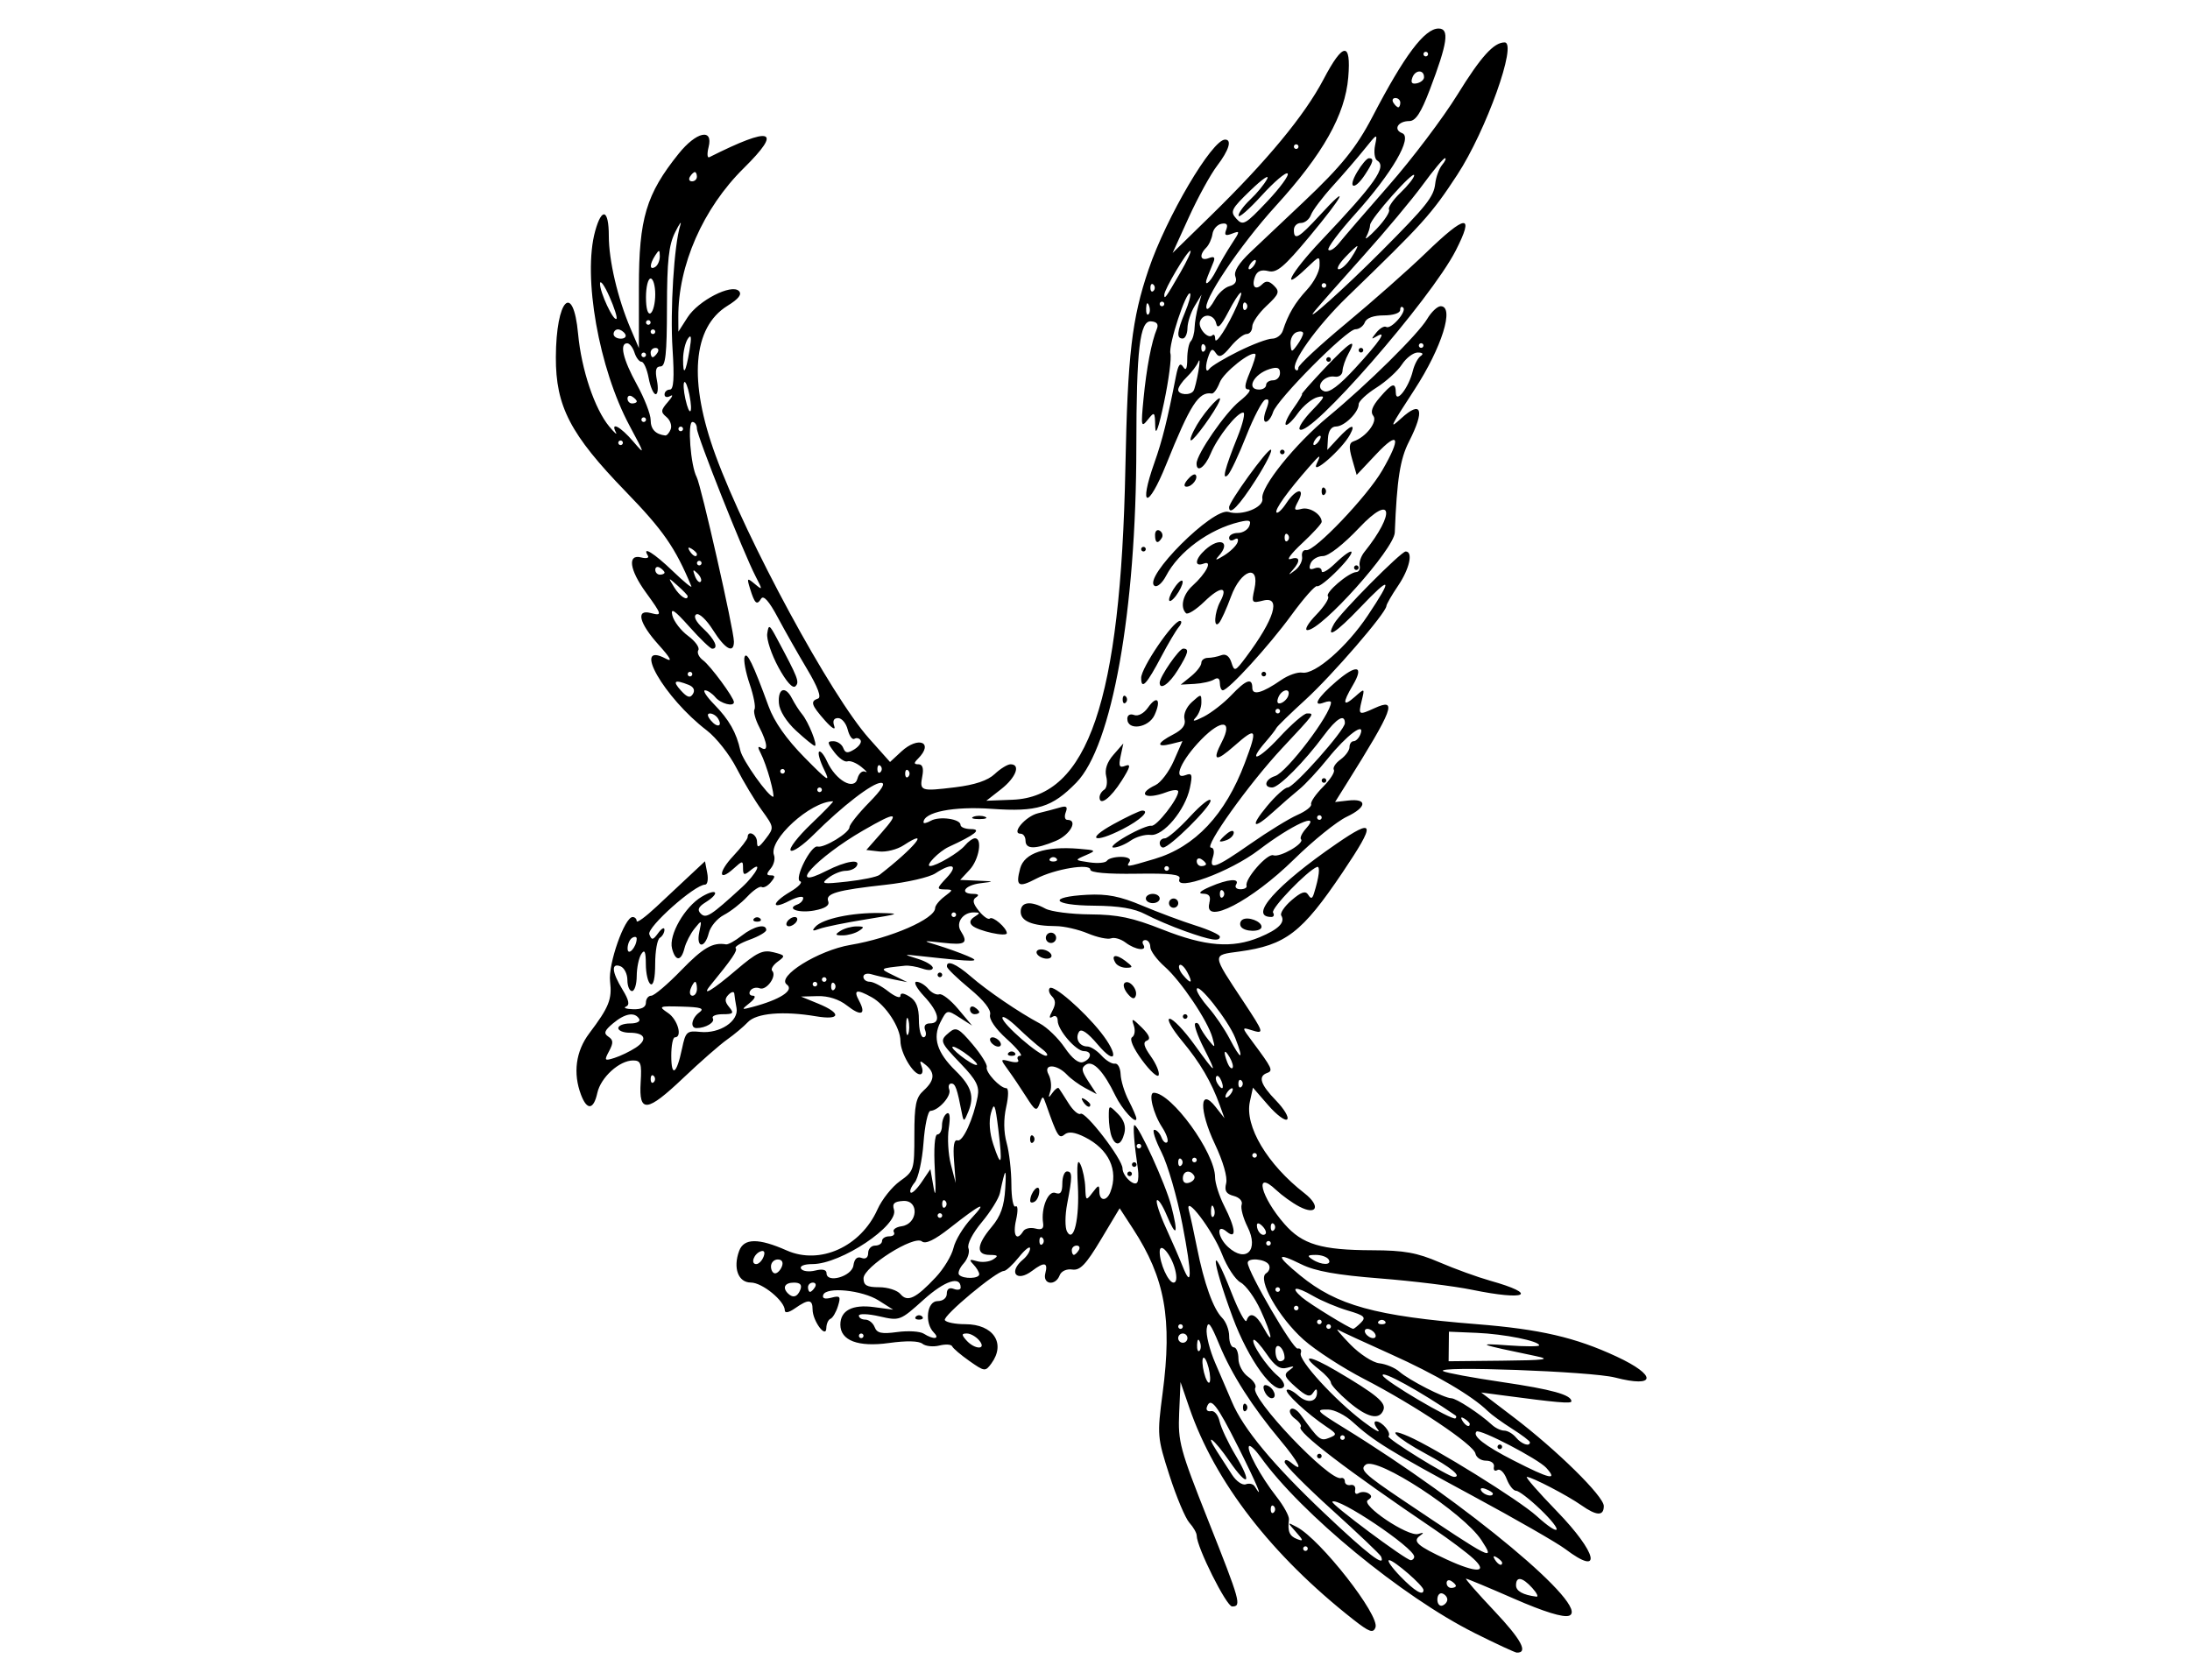 <?xml version="1.0" encoding="UTF-8" standalone="no"?>
<!-- Created with Inkscape (http://www.inkscape.org/) -->

<svg
   width="52.385mm"
   height="40.184mm"
   viewBox="0 0 52.385 40.184"
   version="1.1"
   id="svg5"
   inkscape:version="1.1 (c4e8f9ed74, 2021-05-24)"
   sodipodi:docname="creatures.svg"
   xmlns:inkscape="http://www.inkscape.org/namespaces/inkscape"
   xmlns:sodipodi="http://sodipodi.sourceforge.net/DTD/sodipodi-0.dtd"
   xmlns="http://www.w3.org/2000/svg"
   xmlns:svg="http://www.w3.org/2000/svg">
  <sodipodi:namedview
     id="namedview7"
     pagecolor="#ffffff"
     bordercolor="#666666"
     borderopacity="1.0"
     inkscape:pageshadow="2"
     inkscape:pageopacity="0.0"
     inkscape:pagecheckerboard="0"
     inkscape:document-units="mm"
     showgrid="false"
     inkscape:zoom="0.49930474"
     inkscape:cx="595.82851"
     inkscape:cy="629.87586"
     inkscape:window-width="1920"
     inkscape:window-height="1080"
     inkscape:window-x="1280"
     inkscape:window-y="0"
     inkscape:window-maximized="1"
     inkscape:current-layer="layer1" />
  <defs
     id="defs2" />
  <g
     inkscape:label="Layer 1"
     inkscape:groupmode="layer"
     id="layer1"
     transform="translate(-106.021,-1.002)">
    <g
       id="phoenix"
       transform="matrix(0.415,0,0,0.415,-45.912,0.71)">
      <rect
         style="fill:none;fill-opacity:0.111;stroke:none;stroke-width:0.765"
         id="rect19278"
         width="126.336"
         height="96.912"
         x="366.418"
         y="0.705" />
      <path
         d="m 451.085,94.831 c -4.154,-2.077 -9.991,-6.88 -12.325,-10.141 -0.295,-0.412 -0.592,-0.693 -0.66,-0.625 -0.181,0.181 0.67,1.757 1.566,2.897 0.428,0.544 0.757,1.145 0.732,1.334 -0.09,0.68 0.025,0.956 0.469,1.127 0.382,0.147 0.372,0.083 -0.067,-0.41 -0.517,-0.582 -0.517,-0.583 0.057,-0.282 1.355,0.71 4.79,5.1 4.527,5.785 -0.134,0.35 -0.352,0.272 -1.284,-0.46 -4.706,-3.698 -7.975,-7.924 -9.449,-12.218 l -0.504,-1.467 -0.078,1.782 c -0.073,1.657 0.045,2.092 1.667,6.18 1.865,4.699 1.942,4.974 1.385,4.974 -0.328,0 -2.04,-3.425 -2.04,-4.081 0,-0.153 -0.189,-0.487 -0.421,-0.743 -0.232,-0.256 -0.748,-1.481 -1.147,-2.722 -0.707,-2.2 -0.717,-2.32 -0.397,-4.757 0.563,-4.278 0.14,-6.627 -1.702,-9.459 l -0.775,-1.191 -1.082,1.807 c -0.861,1.437 -1.198,1.79 -1.649,1.724 -0.328,-0.049 -0.634,0.092 -0.727,0.333 -0.244,0.637 -0.995,0.531 -0.826,-0.116 0.166,-0.634 -0.055,-0.675 -0.76,-0.142 -0.912,0.69 -1.397,0.072 -0.518,-0.658 0.22,-0.183 0.4,-0.467 0.399,-0.633 -8e-4,-0.165 -0.289,0.059 -0.642,0.499 -0.352,0.44 -0.744,0.8 -0.87,0.8 -0.426,0 -3.545,2.601 -3.4,2.836 0.079,0.128 0.608,0.232 1.175,0.232 1.619,0 2.354,1.103 1.508,2.261 -0.35,0.479 -0.394,0.474 -1.267,-0.139 -0.497,-0.349 -0.944,-0.73 -0.993,-0.845 -0.049,-0.115 -0.38,-0.136 -0.737,-0.047 -0.357,0.089 -0.797,0.043 -0.978,-0.103 -0.208,-0.167 -0.923,-0.183 -1.93,-0.043 -1.775,0.247 -2.801,-0.141 -2.801,-1.058 0,-0.814 0.692,-1.178 1.925,-1.013 l 1.12,0.15 -0.837,-0.53 c -0.943,-0.597 -3.023,-0.807 -3.195,-0.322 -0.072,0.204 0.091,0.26 0.468,0.161 0.509,-0.133 0.555,-0.074 0.38,0.488 -0.109,0.352 -0.303,0.679 -0.43,0.728 -0.127,0.049 -0.235,0.289 -0.24,0.533 -0.012,0.643 -0.792,-0.414 -0.792,-1.073 0,-0.591 -0.237,-0.607 -1.008,-0.067 -0.358,0.251 -0.593,0.299 -0.593,0.121 0,-0.538 -1.3,-1.603 -1.957,-1.603 -0.73,0 -1.039,-0.838 -0.674,-1.825 0.273,-0.737 1.114,-0.745 2.741,-0.025 1.919,0.849 4.268,-0.214 5.232,-2.367 0.255,-0.57 0.838,-1.303 1.295,-1.629 0.809,-0.576 0.831,-0.649 0.831,-2.666 0,-1.736 0.087,-2.153 0.533,-2.557 0.638,-0.578 0.676,-1.017 0.127,-1.472 -0.34,-0.282 -0.379,-0.265 -0.238,0.101 0.092,0.241 0.049,0.438 -0.097,0.438 -0.402,0 -1.126,-1.236 -1.128,-1.924 -0.002,-0.777 -0.852,-2.074 -1.649,-2.516 -0.883,-0.49 -1.077,-0.439 -0.737,0.195 0.431,0.805 0.125,0.924 -0.701,0.274 -0.453,-0.356 -1.072,-0.554 -1.681,-0.538 l -0.964,0.026 1,0.41 c 1.354,0.555 1.285,0.966 -0.122,0.729 -1.892,-0.32 -3.446,-0.188 -3.938,0.334 -0.247,0.262 -0.788,0.716 -1.204,1.009 -0.415,0.293 -1.547,1.285 -2.514,2.204 -2.103,1.998 -2.573,2.048 -2.463,0.262 0.068,-1.101 0.011,-1.265 -0.44,-1.265 -0.786,0 -1.861,0.977 -2.057,1.87 -0.215,0.978 -0.593,1.023 -0.939,0.113 -0.474,-1.247 -0.305,-2.514 0.473,-3.545 1.141,-1.512 1.323,-1.967 1.199,-2.999 -0.118,-0.985 0.837,-3.707 1.301,-3.707 0.129,0 0.234,0.106 0.234,0.235 0,0.129 0.51,-0.242 1.134,-0.826 0.624,-0.584 1.509,-1.413 1.968,-1.842 l 0.835,-0.78 0.129,0.673 c 0.071,0.37 0.015,0.673 -0.124,0.673 -0.603,0 -3.367,2.463 -3.214,2.863 0.137,0.357 0.206,0.346 0.515,-0.076 0.196,-0.269 0.357,-0.353 0.357,-0.187 0,0.166 -0.12,0.376 -0.267,0.467 -0.147,0.091 -0.267,0.765 -0.267,1.499 0,0.821 -0.102,1.27 -0.267,1.169 -0.147,-0.091 -0.269,-0.608 -0.271,-1.149 -0.003,-0.734 -0.07,-0.883 -0.263,-0.584 -0.142,0.22 -0.26,0.79 -0.263,1.267 -0.002,0.477 -0.124,0.867 -0.271,0.867 -0.147,0 -0.267,-0.287 -0.267,-0.638 0,-0.351 -0.18,-0.707 -0.4,-0.792 -0.548,-0.21 -0.5,0.329 0.12,1.346 0.37,0.606 0.427,0.887 0.199,0.979 -0.175,0.071 0.011,0.139 0.415,0.151 0.484,0.014 0.734,-0.115 0.734,-0.379 0,-0.22 0.138,-0.4 0.307,-0.4 0.169,0 0.946,-0.66 1.728,-1.467 1.26,-1.301 1.82,-1.624 2.584,-1.493 0.12,0.021 0.526,-0.205 0.903,-0.502 0.697,-0.548 1.414,-0.713 1.414,-0.326 0,0.117 -0.429,0.368 -0.954,0.558 -0.524,0.19 -0.888,0.41 -0.808,0.491 0.126,0.126 -0.212,0.623 -1.454,2.139 -0.569,0.695 0.115,0.289 1.481,-0.878 1.194,-1.02 1.534,-1.182 2.152,-1.027 0.687,0.173 0.703,0.207 0.244,0.542 -0.269,0.197 -0.412,0.435 -0.318,0.529 0.291,0.291 -0.329,1.157 -0.721,1.006 -0.203,-0.078 -0.448,-0.013 -0.545,0.143 -0.097,0.157 -0.026,0.285 0.157,0.285 0.188,0 0.107,0.181 -0.184,0.414 -0.498,0.398 -0.492,0.407 0.149,0.237 1.607,-0.426 2.436,-0.966 1.988,-1.294 -0.623,-0.456 1.814,-1.974 3.67,-2.286 2.323,-0.39 4.878,-1.503 4.878,-2.125 0,-0.142 0.24,-0.439 0.533,-0.661 0.518,-0.391 0.518,-0.403 0.02,-0.412 -0.477,-0.008 -0.469,-0.055 0.113,-0.675 0.699,-0.744 0.322,-0.89 -0.65,-0.253 -0.347,0.228 -1.633,0.524 -2.858,0.659 -2.822,0.31 -3.493,0.503 -3.321,0.953 0.091,0.238 -0.172,0.413 -0.798,0.53 -0.899,0.169 -1.661,-0.103 -0.976,-0.348 0.183,-0.066 0.333,-0.232 0.333,-0.37 0,-0.138 -0.36,-0.065 -0.8,0.162 -1.073,0.555 -1.026,0.115 0.056,-0.524 0.471,-0.278 0.726,-0.549 0.568,-0.602 -0.369,-0.123 0.625,-2.104 1.005,-2.003 0.373,0.099 1.839,-0.793 1.839,-1.12 0,-0.146 0.505,-0.78 1.122,-1.41 0.752,-0.766 0.981,-1.144 0.692,-1.144 -0.491,0 -2.219,1.331 -3.874,2.982 -0.619,0.618 -1.218,1.031 -1.331,0.918 -0.113,-0.113 0.415,-0.797 1.172,-1.52 0.758,-0.723 1.329,-1.314 1.27,-1.314 -1.293,0 -3.738,2.229 -3.403,3.103 0.078,0.204 -0.005,0.55 -0.187,0.768 -0.261,0.315 -0.261,0.397 0.003,0.397 0.264,0 0.264,0.082 0.002,0.397 -0.181,0.218 -0.419,0.342 -0.527,0.275 -0.109,-0.067 -0.485,0.186 -0.837,0.562 -0.351,0.376 -0.955,0.848 -1.341,1.049 -0.386,0.201 -0.779,0.67 -0.872,1.042 -0.232,0.923 -0.744,0.869 -0.547,-0.057 0.152,-0.712 0.144,-0.718 -0.273,-0.2 -0.236,0.293 -0.498,0.804 -0.581,1.134 -0.191,0.763 -0.52,0.77 -0.717,0.016 -0.203,-0.778 0.733,-2.408 1.716,-2.989 0.881,-0.52 1.077,-0.211 0.21,0.33 -0.409,0.255 -0.484,0.433 -0.273,0.645 0.306,0.306 0.571,0.137 2.372,-1.513 0.849,-0.778 1.256,-1.611 0.467,-0.956 -0.33,0.274 -0.4,0.249 -0.4,-0.142 0,-0.451 -0.026,-0.45 -0.535,0.01 -0.891,0.807 -0.914,0.226 -0.028,-0.719 0.455,-0.486 0.828,-0.973 0.829,-1.083 0.003,-0.433 0.535,-0.171 0.541,0.267 0.005,0.382 0.096,0.35 0.502,-0.179 0.49,-0.638 0.487,-0.658 -0.234,-1.654 -0.402,-0.555 -1.056,-1.645 -1.454,-2.422 -0.398,-0.777 -1.165,-1.751 -1.705,-2.164 -2.476,-1.894 -4.367,-5.205 -2.365,-4.14 0.403,0.214 0.273,-0.034 -0.418,-0.801 -1.117,-1.24 -1.325,-2.056 -0.467,-1.832 0.694,0.181 0.68,0.121 -0.267,-1.187 -0.951,-1.312 -1.071,-2.225 -0.266,-2.014 0.294,0.077 0.467,0.031 0.384,-0.102 -0.37,-0.598 0.364,-0.143 1.438,0.892 0.647,0.623 1.127,1.014 1.065,0.867 -0.927,-2.228 -1.619,-3.224 -3.785,-5.458 -3.19,-3.289 -4.034,-4.913 -4.023,-7.744 0.013,-3.34 1,-4.373 1.282,-1.342 0.192,2.065 0.952,4.323 1.797,5.341 0.304,0.367 0.476,0.517 0.381,0.333 -0.334,-0.647 0.269,-0.328 1.002,0.531 0.691,0.808 0.676,0.745 -0.208,-0.9 -1.775,-3.304 -2.715,-8.617 -1.988,-11.234 0.386,-1.391 0.786,-1.249 0.786,0.277 0,1.421 0.51,3.598 1.248,5.331 l 0.486,1.14 v -3.541 c 0,-3.934 0.42,-5.336 2.294,-7.669 1.017,-1.265 2.001,-1.482 1.724,-0.38 -0.096,0.381 -0.079,0.645 0.038,0.587 3.614,-1.817 4.258,-1.612 1.986,0.632 -2.346,2.317 -3.787,5.601 -3.77,8.594 l 0.004,0.83 0.53,-0.827 c 0.62,-0.967 2.529,-1.947 2.957,-1.519 0.192,0.192 -0.01,0.455 -0.658,0.855 -2.013,1.244 -2.257,4.335 -0.683,8.628 1.794,4.893 6.649,13.849 8.842,16.309 l 1.212,1.359 0.648,-0.6 c 0.992,-0.919 1.902,-0.528 0.961,0.413 -0.249,0.249 -0.242,0.32 0.031,0.32 0.232,0 0.307,0.229 0.222,0.673 -0.167,0.874 -0.105,0.895 1.888,0.653 1.138,-0.139 1.883,-0.388 2.284,-0.766 0.328,-0.308 0.738,-0.56 0.912,-0.56 0.601,0 0.313,0.764 -0.54,1.432 l -0.857,0.67 1.507,-0.058 c 4.352,-0.166 6.241,-5.714 6.508,-19.116 0.13,-6.539 0.372,-8.611 1.339,-11.455 1.024,-3.014 3.657,-7.483 4.409,-7.483 0.411,0 0.223,0.613 -0.464,1.514 -0.376,0.493 -1.107,1.825 -1.623,2.959 l -0.939,2.062 2.186,-2.134 c 3.266,-3.189 5.42,-5.793 6.516,-7.879 1.129,-2.149 1.596,-2.185 1.423,-0.109 -0.179,2.157 -1.454,4.421 -4.17,7.402 -2.087,2.291 -4.31,5.608 -3.979,5.939 0.063,0.063 0.269,-0.176 0.459,-0.53 0.19,-0.354 0.57,-0.703 0.846,-0.775 0.33,-0.086 0.445,-0.278 0.338,-0.558 -0.108,-0.283 0.192,-0.764 0.891,-1.425 0.58,-0.549 1.945,-1.838 3.032,-2.865 2.183,-2.062 3.052,-3.137 3.987,-4.935 1.823,-3.506 2.994,-5.068 3.801,-5.068 0.642,0 0.523,0.829 -0.508,3.534 -0.506,1.329 -0.815,1.8 -1.18,1.8 -0.652,0 -0.941,0.493 -0.409,0.698 0.618,0.237 -0.576,2.293 -2.708,4.66 -0.941,1.045 -1.635,1.976 -1.542,2.068 0.093,0.093 0.37,-0.086 0.617,-0.397 0.247,-0.311 1.54,-1.81 2.874,-3.33 1.334,-1.521 3.112,-3.874 3.95,-5.231 1.348,-2.182 2.089,-3.002 2.712,-3.002 0.756,0 -1.066,5.096 -2.728,7.632 -1.503,2.293 -1.935,2.772 -6.344,7.038 -1.769,1.712 -3.304,3.869 -2.982,4.191 0.091,0.091 0.166,0.043 0.166,-0.107 0,-0.15 1.243,-1.305 2.762,-2.565 1.519,-1.261 3.575,-3.078 4.57,-4.039 2.343,-2.264 2.84,-2.308 1.742,-0.155 -1.436,2.814 -8.452,10.854 -8.997,10.309 -0.095,-0.095 0.226,-0.585 0.713,-1.088 0.751,-0.775 0.799,-0.891 0.31,-0.764 -0.317,0.083 -0.827,0.503 -1.134,0.934 -0.307,0.431 -0.618,0.723 -0.691,0.65 -0.073,-0.073 0.128,-0.5 0.447,-0.949 0.319,-0.449 0.538,-0.816 0.486,-0.816 -0.052,0 0.53,-0.66 1.293,-1.467 1.478,-1.562 1.925,-1.842 1.388,-0.867 -0.182,0.33 -0.336,0.78 -0.343,1 -0.007,0.22 -0.206,0.369 -0.444,0.33 -0.636,-0.104 -1.177,0.626 -0.622,0.839 0.294,0.113 0.857,-0.304 1.807,-1.338 1.428,-1.554 1.865,-2.209 1.215,-1.817 -0.312,0.188 -0.312,0.153 -0.004,-0.227 0.2,-0.247 0.454,-0.393 0.565,-0.324 0.271,0.168 1.204,-0.887 0.982,-1.11 -0.097,-0.097 -0.176,-0.036 -0.176,0.135 0,0.178 -0.402,0.311 -0.942,0.311 -0.591,0 -0.999,0.149 -1.095,0.4 -0.085,0.22 -0.329,0.4 -0.543,0.4 -0.499,0 -4.513,4.04 -4.747,4.777 -0.097,0.306 -0.286,0.557 -0.419,0.557 -0.14,0 -0.131,-0.291 0.02,-0.69 0.192,-0.504 0.178,-0.662 -0.049,-0.586 -0.171,0.057 -0.664,0.998 -1.096,2.09 -0.432,1.093 -0.909,2.107 -1.061,2.253 -0.358,0.346 -0.178,-0.364 0.56,-2.201 0.309,-0.77 0.455,-1.4 0.323,-1.4 -0.358,0 -1.479,1.415 -1.872,2.365 -0.329,0.794 -0.815,1.136 -0.815,0.573 0,-0.537 1.672,-2.955 2.488,-3.599 0.465,-0.367 0.694,-0.668 0.509,-0.67 -0.259,-0.002 -0.243,-0.229 0.07,-0.977 0.224,-0.536 0.37,-1.012 0.325,-1.057 -0.227,-0.227 -1.838,1.051 -2.059,1.634 -0.14,0.368 -0.347,0.654 -0.46,0.635 -0.748,-0.122 -1.231,0.631 -2.628,4.097 -1.053,2.613 -1.607,2.523 -0.675,-0.11 0.459,-1.297 0.746,-2.45 1.244,-4.994 0.128,-0.655 0.241,-0.801 0.41,-0.533 0.163,0.258 0.235,0.121 0.238,-0.453 0.002,-0.452 0.094,-0.912 0.204,-1.022 0.11,-0.11 0.209,-0.46 0.219,-0.778 0.011,-0.318 0.106,-0.878 0.211,-1.245 l 0.192,-0.667 -0.402,0.667 c -0.221,0.367 -0.406,0.937 -0.411,1.267 -0.005,0.33 -0.129,0.6 -0.276,0.6 -0.369,0 -0.334,-0.389 0.137,-1.517 0.222,-0.531 0.354,-1.016 0.293,-1.077 -0.213,-0.213 -1.262,2.974 -1.137,3.453 0.07,0.266 -0.095,1.532 -0.365,2.813 -0.315,1.496 -0.498,2.001 -0.51,1.411 -0.018,-0.874 -0.038,-0.893 -0.431,-0.4 -0.379,0.476 -0.398,0.378 -0.243,-1.216 0.173,-1.775 0.46,-3.283 0.764,-4.01 0.116,-0.279 0.01,-0.422 -0.333,-0.447 -0.647,-0.049 -0.842,1.612 -0.846,7.231 -0.006,9.451 -1.4,17.254 -3.459,19.359 -1.4,1.432 -2.256,1.697 -4.88,1.511 -2.2,-0.156 -3.928,0.188 -3.928,0.783 0,0.077 0.191,0.033 0.426,-0.098 0.494,-0.276 1.708,-0.104 1.708,0.243 0,0.13 0.27,0.237 0.6,0.24 0.645,0.004 0.248,0.322 -1.278,1.024 -0.567,0.261 -1.389,1.106 -1.075,1.106 0.354,0 1.666,-0.773 2.005,-1.183 0.191,-0.23 0.452,-0.418 0.581,-0.418 0.443,0 0.233,1.234 -0.31,1.817 l -0.544,0.584 1.011,0.043 c 0.985,0.042 0.989,0.045 0.144,0.15 -0.899,0.112 -1.222,0.604 -0.4,0.611 0.303,0.003 0.358,0.073 0.158,0.201 -0.222,0.141 -0.175,0.362 0.167,0.785 0.262,0.323 0.545,0.519 0.63,0.434 0.161,-0.161 0.979,0.545 0.979,0.845 0,0.237 -1.67,-0.131 -1.998,-0.441 -0.173,-0.163 -0.126,-0.337 0.133,-0.501 0.344,-0.218 0.339,-0.252 -0.036,-0.256 -0.629,-0.006 -1.054,0.599 -0.755,1.072 0.447,0.707 0.271,0.826 -1.011,0.681 -1.215,-0.137 -1.229,-0.131 -0.333,0.14 0.513,0.155 1.289,0.433 1.723,0.617 0.855,0.362 0.529,0.364 -2.657,0.014 -1.063,-0.117 -1.064,-0.116 -0.2,0.152 0.477,0.148 0.867,0.383 0.867,0.522 0,0.146 -0.253,0.164 -0.6,0.043 -0.33,-0.115 -0.78,-0.191 -1,-0.167 -1.507,0.16 -1.498,0.152 -0.667,0.557 l 0.8,0.39 -0.8,-0.158 c -0.44,-0.087 -1.01,-0.22 -1.267,-0.296 -0.257,-0.076 -0.467,-0.011 -0.467,0.146 0,0.157 0.164,0.285 0.364,0.285 0.2,0 0.68,0.249 1.067,0.553 0.387,0.304 0.703,0.423 0.703,0.264 0,-0.192 0.179,-0.177 0.533,0.045 0.38,0.237 0.533,0.622 0.533,1.336 0,0.552 0.116,1.003 0.258,1.003 0.142,0 0.189,-0.18 0.105,-0.4 -0.097,-0.253 0.004,-0.4 0.275,-0.4 0.656,0 0.512,-0.654 -0.345,-1.572 -0.426,-0.456 -0.62,-0.828 -0.433,-0.828 0.188,0 0.495,0.186 0.683,0.412 0.188,0.227 0.473,0.366 0.633,0.311 0.16,-0.056 0.651,0.327 1.091,0.852 l 0.8,0.953 -0.726,-0.465 c -0.718,-0.46 -0.73,-0.457 -1.102,0.27 -0.461,0.902 -0.194,1.753 0.879,2.801 0.908,0.888 1.091,1.471 0.735,2.344 -0.245,0.602 -0.276,0.612 -0.371,0.123 -0.282,-1.46 -0.379,-1.734 -0.613,-1.734 -0.139,0 -0.193,0.158 -0.119,0.35 0.138,0.359 -0.607,1.201 -1.085,1.226 -0.147,0.008 -0.327,0.839 -0.4,1.846 -0.073,1.008 -0.301,2.033 -0.505,2.279 -0.204,0.245 -0.311,0.507 -0.236,0.582 0.074,0.074 0.361,-0.199 0.637,-0.607 l 0.501,-0.742 0.186,1.067 c 0.113,0.647 0.141,0.254 0.071,-1 -0.07,-1.26 -0.011,-2.067 0.149,-2.067 0.145,0 0.263,-0.233 0.263,-0.518 0,-0.285 0.123,-0.594 0.273,-0.686 0.178,-0.11 0.218,0.188 0.117,0.851 -0.086,0.561 -0.031,1.5 0.122,2.087 l 0.278,1.067 -0.096,-1.279 c -0.065,-0.861 0.001,-1.246 0.202,-1.179 0.304,0.101 0.912,-1.227 1.16,-2.534 0.11,-0.582 -0.077,-0.948 -0.956,-1.867 -1.24,-1.297 -1.258,-1.345 -0.666,-1.837 0.377,-0.313 0.548,-0.223 1.329,0.701 0.493,0.583 0.861,1.173 0.817,1.31 -0.091,0.287 0.769,1.217 1.126,1.217 0.139,0 0.136,0.454 -0.006,1.089 -0.156,0.695 -0.146,1.444 0.027,2.067 0.149,0.538 0.272,1.615 0.273,2.394 8e-4,0.779 0.109,1.35 0.24,1.269 0.137,-0.085 0.149,0.247 0.028,0.784 -0.201,0.89 0.036,1.255 0.415,0.642 0.099,-0.159 0.412,-0.229 0.696,-0.155 0.373,0.098 0.498,0.011 0.449,-0.31 -0.131,-0.865 0.293,-1.901 0.711,-1.741 0.289,0.111 0.397,-0.036 0.397,-0.543 0,-0.382 0.12,-0.695 0.267,-0.695 0.317,0 0.319,0.277 0.012,1.867 -0.127,0.66 -0.13,1.38 -0.007,1.6 0.389,0.694 0.727,-0.756 0.622,-2.667 -0.067,-1.214 -0.021,-1.574 0.153,-1.2 0.137,0.293 0.261,0.894 0.276,1.334 0.026,0.762 0.046,0.776 0.419,0.282 0.341,-0.451 0.392,-0.46 0.392,-0.067 0,0.569 0.424,0.589 0.638,0.029 0.478,-1.246 -0.095,-2.469 -1.481,-3.16 -0.579,-0.289 -0.939,-0.334 -1.164,-0.147 -0.321,0.266 -0.417,0.109 -1.065,-1.739 -0.181,-0.515 -0.193,-0.516 -0.376,-0.028 -0.167,0.448 -0.255,0.402 -0.763,-0.4 -0.316,-0.498 -0.787,-1.198 -1.047,-1.554 -0.465,-0.637 -0.463,-0.646 0.125,-0.492 0.329,0.086 0.531,0.048 0.449,-0.085 -0.082,-0.133 -0.022,-0.242 0.134,-0.242 0.156,0 -0.2,-0.437 -0.791,-0.97 -0.65,-0.587 -1.028,-1.14 -0.957,-1.4 0.074,-0.273 -0.355,-0.82 -1.175,-1.497 -0.71,-0.587 -1.3,-1.157 -1.311,-1.267 -0.039,-0.407 0.52,-0.179 1.372,0.561 0.956,0.83 2.776,2.071 3.983,2.714 0.421,0.224 1.065,0.85 1.433,1.391 0.433,0.637 0.808,0.929 1.065,0.831 0.492,-0.189 0.523,-0.629 0.045,-0.629 -0.46,0 -1.515,-1.22 -1.515,-1.752 0,-0.233 -0.128,-0.335 -0.293,-0.233 -0.211,0.13 -0.214,0.034 -0.013,-0.344 0.201,-0.375 0.194,-0.611 -0.022,-0.828 -0.167,-0.167 -0.224,-0.382 -0.128,-0.478 0.211,-0.211 1.934,1.282 2.935,2.543 1.063,1.339 0.907,1.986 -0.171,0.711 -0.585,-0.692 -0.951,-0.94 -1.079,-0.734 -0.24,0.388 0.02,0.846 0.479,0.846 0.189,0 0.556,0.235 0.816,0.523 0.26,0.288 0.609,0.498 0.775,0.467 0.166,-0.031 0.313,0.245 0.328,0.612 0.014,0.367 0.224,1.052 0.467,1.52 0.242,0.469 0.441,0.933 0.441,1.032 0,0.375 -0.827,-0.529 -1.211,-1.323 -0.672,-1.391 -1.284,-2.041 -1.684,-1.79 -0.296,0.185 -0.274,0.36 0.123,0.966 l 0.485,0.74 -0.657,-0.348 c -0.361,-0.192 -0.837,-0.54 -1.057,-0.773 -0.592,-0.628 -1.395,-0.638 -1.061,-0.013 0.142,0.266 0.188,0.702 0.101,0.969 -0.128,0.395 -0.106,0.413 0.12,0.094 0.153,-0.216 0.32,-0.336 0.373,-0.267 0.052,0.069 0.304,0.46 0.56,0.868 0.255,0.408 0.566,0.679 0.69,0.603 0.275,-0.17 2.419,2.617 2.419,3.145 0,0.449 0.705,1.098 0.86,0.791 0.059,-0.117 0.071,-0.453 0.028,-0.746 -0.21,-1.411 -0.299,-2.534 -0.202,-2.534 0.246,0 1.796,3.396 2.121,4.647 0.428,1.649 0.307,1.9 -0.26,0.543 -0.231,-0.552 -0.483,-0.939 -0.562,-0.861 -0.078,0.078 0.152,0.787 0.511,1.575 0.36,0.788 0.79,1.778 0.956,2.2 0.561,1.425 0.562,0.527 0.002,-2.374 -0.306,-1.587 -0.851,-3.465 -1.21,-4.174 -0.359,-0.709 -0.544,-1.289 -0.41,-1.289 0.133,0 0.318,0.197 0.411,0.438 0.093,0.241 0.242,0.365 0.331,0.275 0.09,-0.09 -0.043,-0.478 -0.295,-0.863 -0.513,-0.783 -0.804,-1.985 -0.48,-1.985 1.022,0 3.534,3.46 3.534,4.869 0,0.341 0.24,1.09 0.533,1.666 0.66,1.295 0.72,1.954 0.133,1.467 -0.611,-0.507 -0.528,0.335 0.088,0.892 1.041,0.942 1.785,0.171 1.12,-1.159 -0.257,-0.513 -0.411,-1.092 -0.342,-1.285 0.071,-0.199 -0.127,-0.417 -0.457,-0.503 -0.439,-0.115 -0.546,-0.294 -0.436,-0.731 0.087,-0.347 -0.174,-1.255 -0.653,-2.268 -0.919,-1.942 -0.886,-3.319 0.05,-2.126 l 0.506,0.645 -0.265,-0.735 c -0.495,-1.373 -1.134,-2.462 -2.19,-3.732 -0.579,-0.697 -0.896,-1.266 -0.704,-1.266 0.192,8e-4 0.826,0.661 1.408,1.467 1.294,1.791 1.369,1.819 0.55,0.203 -0.352,-0.694 -0.572,-1.325 -0.488,-1.4 0.084,-0.076 0.2,-0.005 0.259,0.158 0.059,0.163 0.288,0.523 0.511,0.8 0.385,0.48 0.396,0.473 0.225,-0.141 -0.269,-0.968 -1.809,-3.257 -2.751,-4.091 -0.457,-0.405 -0.831,-0.915 -0.831,-1.134 0,-0.219 -0.127,-0.398 -0.282,-0.398 -0.155,0 -0.208,0.12 -0.118,0.267 0.243,0.393 -0.456,0.309 -1.026,-0.124 -0.271,-0.205 -0.647,-0.314 -0.836,-0.242 -0.189,0.072 -0.792,-0.056 -1.34,-0.285 -0.548,-0.229 -1.373,-0.418 -1.832,-0.42 -1.354,-0.006 -2.035,-0.283 -2.035,-0.828 0,-0.575 0.569,-0.648 1.418,-0.183 0.32,0.176 1.483,0.326 2.583,0.334 1.607,0.012 2.432,0.185 4.192,0.881 2.456,0.971 4.003,1.092 5.577,0.437 1.094,-0.456 1.494,-0.856 1.248,-1.253 -0.082,-0.133 0.187,-0.531 0.599,-0.885 0.554,-0.476 0.801,-0.557 0.953,-0.312 0.156,0.252 0.234,0.238 0.329,-0.061 0.302,-0.957 0.379,-1.617 0.18,-1.541 -0.559,0.211 -2.673,2.404 -2.534,2.629 0.086,0.14 0.043,0.254 -0.097,0.254 -1.347,0 0.277,-1.828 3.744,-4.213 2.238,-1.54 2.302,-1.241 0.357,1.649 -2.336,3.471 -3.275,4.191 -5.942,4.556 -1.603,0.219 -1.613,0.097 0.237,2.895 1.194,1.806 1.214,1.877 0.453,1.636 -0.563,-0.179 -0.562,-0.166 0.067,0.676 1.133,1.52 1.2,1.662 0.84,1.793 -0.539,0.196 -0.389,0.661 0.515,1.594 0.467,0.482 0.755,0.967 0.64,1.08 -0.115,0.112 -0.605,-0.253 -1.091,-0.812 l -0.882,-1.016 -0.176,0.803 c -0.311,1.416 0.998,3.614 3.15,5.288 0.945,0.735 0.719,1.301 -0.304,0.765 -0.395,-0.207 -0.996,-0.639 -1.336,-0.959 -1.286,-1.214 -0.885,0.405 0.488,1.969 1.032,1.176 2.114,1.498 5.064,1.508 1.835,0.006 2.572,0.139 3.868,0.696 0.88,0.379 2.194,0.855 2.919,1.059 2.845,0.799 2.096,1.17 -1.052,0.522 -1.027,-0.211 -3.411,-0.505 -5.298,-0.653 -2.485,-0.195 -3.731,-0.418 -4.52,-0.808 -1.484,-0.734 -1.51,-0.535 -0.081,0.636 2.11,1.729 4.328,2.342 10.165,2.808 3.664,0.292 5.698,0.763 8.069,1.866 2.349,1.093 2.297,1.828 -0.086,1.21 -1.36,-0.353 -10.481,-0.688 -9.898,-0.364 0.173,0.096 1.694,0.378 3.381,0.626 2.873,0.422 4.003,0.736 4.003,1.11 0,0.146 -0.829,0.074 -4.001,-0.349 l -1.2,-0.16 1.867,1.422 c 2.51,1.912 5.201,4.562 5.201,5.122 0,0.59 -0.412,0.577 -1.292,-0.043 -0.805,-0.567 -2.858,-1.635 -3.143,-1.635 -0.104,0 0.671,0.887 1.723,1.972 2.347,2.421 2.665,3.828 0.494,2.187 -0.467,-0.353 -2.87,-1.733 -5.34,-3.066 -4.76,-2.569 -5.728,-3.166 -6.929,-4.271 -0.413,-0.38 -1.039,-0.696 -1.39,-0.703 -0.777,-0.015 -0.708,0.064 0.939,1.079 7.072,4.356 14.243,10.345 12.935,10.804 -0.334,0.117 -1.446,-0.226 -3.162,-0.977 -1.456,-0.637 -2.704,-1.158 -2.774,-1.158 -0.07,0 0.671,0.846 1.647,1.88 1.54,1.632 1.951,2.401 1.276,2.382 -0.101,-0.003 -1.205,-0.515 -2.452,-1.139 z m -1.56,-1.924 c 0,-0.139 -0.129,-0.296 -0.287,-0.349 -0.158,-0.052 -0.287,0.104 -0.287,0.349 0,0.244 0.129,0.402 0.287,0.349 0.158,-0.052 0.287,-0.21 0.287,-0.349 z m 4.895,-0.667 c -0.567,-0.626 -0.934,-0.686 -0.934,-0.153 0,0.335 0.395,0.555 1.175,0.655 0.133,0.017 0.024,-0.209 -0.241,-0.503 z m -6.268,0.118 c 0,-0.244 -1.698,-1.719 -1.979,-1.719 -0.143,0 0.148,0.42 0.645,0.934 0.833,0.859 1.334,1.154 1.334,0.785 z m 1.867,-0.236 c 0,-0.065 -0.12,-0.192 -0.267,-0.282 -0.147,-0.091 -0.267,-0.038 -0.267,0.118 0,0.155 0.12,0.282 0.267,0.282 0.147,0 0.267,-0.053 0.267,-0.118 z m 1.009,-1.57 c -0.368,-0.341 -1.376,-1.098 -2.239,-1.682 -5.049,-3.415 -7.974,-5.652 -7.719,-5.906 0.077,-0.077 -0.068,-0.292 -0.322,-0.478 -0.254,-0.186 -0.37,-0.431 -0.256,-0.544 0.113,-0.113 0.373,0.027 0.578,0.312 1.054,1.465 1.142,1.536 1.644,1.336 0.472,-0.188 0.462,-0.23 -0.155,-0.643 -1.108,-0.742 -2.433,-1.972 -2.284,-2.121 0.077,-0.077 0.374,0.07 0.659,0.328 0.528,0.478 1.089,0.375 1.081,-0.199 -0.003,-0.218 -0.074,-0.207 -0.228,0.036 -0.175,0.276 -0.394,0.204 -0.996,-0.329 -0.658,-0.581 -0.713,-0.725 -0.372,-0.971 0.328,-0.237 0.304,-0.263 -0.133,-0.142 -0.397,0.109 -0.696,-0.092 -1.172,-0.789 -0.351,-0.514 -0.691,-0.883 -0.755,-0.819 -0.166,0.166 0.763,1.549 1.393,2.073 0.293,0.244 0.443,0.535 0.332,0.646 -0.512,0.514 -2.023,-1.562 -2.931,-4.024 -1.259,-3.417 -1.313,-4.592 -0.065,-1.409 0.416,1.06 0.805,1.781 0.865,1.602 0.177,-0.532 0.554,-0.375 0.979,0.407 0.61,1.125 0.493,0.436 -0.173,-1.016 -0.326,-0.71 -0.843,-1.425 -1.148,-1.589 -0.306,-0.164 -0.789,-0.901 -1.075,-1.639 -0.532,-1.376 -2.19,-3.549 -1.901,-2.491 0.08,0.293 0.287,1.246 0.46,2.116 0.408,2.056 0.939,3.54 1.448,4.049 0.224,0.224 0.408,0.7 0.408,1.056 0,0.356 0.12,0.648 0.267,0.648 0.147,0 0.267,0.293 0.267,0.652 0,0.361 0.251,0.828 0.562,1.046 0.309,0.217 0.493,0.506 0.409,0.643 -0.334,0.541 4.277,5.391 4.939,5.195 0.124,-0.037 0.225,0.053 0.225,0.2 0,0.147 0.15,0.237 0.333,0.2 0.183,-0.037 0.3,0.092 0.26,0.287 -0.04,0.194 0.05,0.277 0.2,0.184 0.15,-0.093 0.406,-0.087 0.569,0.013 0.21,0.13 0.2,0.241 -0.034,0.386 -0.447,0.276 2.323,2.136 2.905,1.951 0.324,-0.103 0.347,-0.075 0.088,0.111 -0.438,0.315 -0.131,0.584 1.546,1.36 1.723,0.797 2.429,0.776 1.542,-0.046 z m -9.011,-5.914 c 0,-0.073 0.06,-0.133 0.133,-0.133 0.073,0 0.133,0.06 0.133,0.133 0,0.073 -0.06,0.133 -0.133,0.133 -0.073,0 -0.133,-0.06 -0.133,-0.133 z m -3.039,-3.757 c -0.1,-0.26 -0.04,-0.382 0.155,-0.317 0.399,0.133 0.618,0.739 0.268,0.739 -0.143,0 -0.333,-0.19 -0.422,-0.422 z m 13.708,9.907 c 0,-0.065 -0.139,-0.203 -0.308,-0.308 -0.191,-0.118 -0.236,-0.073 -0.118,0.118 0.19,0.307 0.426,0.413 0.426,0.19 z m -6.98,-0.36 c -0.049,-0.116 -1.319,-1.325 -2.823,-2.685 -1.504,-1.361 -2.734,-2.601 -2.734,-2.755 0,-0.175 0.151,-0.156 0.4,0.051 0.738,0.612 0.41,-0.048 -0.657,-1.322 -1.611,-1.924 -2.802,-3.793 -3.507,-5.501 -0.506,-1.226 -0.656,-1.416 -0.729,-0.917 -0.05,0.346 0.173,1.239 0.497,1.984 0.323,0.745 0.756,1.752 0.961,2.238 0.656,1.55 2.359,3.602 5.31,6.398 2.537,2.404 3.569,3.194 3.282,2.51 z m -7.958,-8.591 c 0,-0.196 0.08,-0.276 0.178,-0.178 0.098,0.098 0.098,0.258 0,0.356 -0.098,0.098 -0.178,0.018 -0.178,-0.178 z m 9.869,8.599 c 0,-0.508 -4.416,-3.471 -4.72,-3.167 -0.12,0.12 4.237,3.37 4.52,3.371 0.11,2.6e-4 0.2,-0.091 0.2,-0.203 z m 3.87,-0.956 c -1.03,-1.573 -6.01,-4.825 -6.659,-4.35 -0.378,0.277 -0.087,0.557 2.131,2.048 5.184,3.486 5.364,3.577 4.528,2.302 z m -10.005,0.493 c 0,-0.073 -0.06,-0.133 -0.133,-0.133 -0.073,0 -0.133,0.06 -0.133,0.133 0,0.073 0.06,0.133 0.133,0.133 0.073,0 0.133,-0.06 0.133,-0.133 z m 13.396,-2.272 c -0.608,-0.584 -1.233,-1.062 -1.389,-1.062 -0.156,0 -0.4,-0.307 -0.543,-0.683 -0.143,-0.376 -0.383,-0.607 -0.533,-0.514 -0.151,0.093 -0.241,0.01 -0.201,-0.184 0.041,-0.199 -0.158,-0.353 -0.457,-0.354 -0.291,-2.6e-4 -0.565,-0.185 -0.609,-0.411 -0.099,-0.516 -3.494,-2.789 -6.427,-4.304 -1.227,-0.634 -2.789,-1.648 -3.471,-2.254 -1.441,-1.281 -2.698,-3.505 -2.166,-3.833 0.184,-0.114 0.252,-0.34 0.151,-0.503 -0.204,-0.33 -1.222,-0.411 -1.213,-0.097 0.015,0.531 2.614,4.993 2.876,4.938 0.165,-0.035 0.247,0.085 0.181,0.267 -0.143,0.399 1.946,2.684 3.605,3.943 0.66,0.501 1.036,0.703 0.834,0.449 -0.201,-0.254 -0.246,-0.462 -0.099,-0.462 0.345,0 0.905,0.672 0.716,0.861 -0.122,0.122 3.454,2.34 3.774,2.34 0.498,0 -0.176,-0.554 -1.624,-1.334 -1.72,-0.927 -2.407,-1.615 -1,-1.003 1.536,0.668 6.38,3.678 7.381,4.585 1.416,1.283 1.601,0.948 0.213,-0.386 z m -11.062,-6.207 c -0.55,-0.471 -1,-0.96 -1,-1.085 0,-0.126 -0.306,-0.469 -0.681,-0.764 -1.11,-0.873 -0.559,-0.83 0.982,0.077 2.323,1.367 2.888,1.835 2.726,2.258 -0.235,0.613 -0.94,0.444 -2.027,-0.486 z m -4.29,6.034 c -0.098,-0.098 -0.178,-0.018 -0.178,0.178 0,0.196 0.08,0.276 0.178,0.178 0.098,-0.098 0.098,-0.258 0,-0.356 z m 12.625,-0.727 c 0,-0.058 -0.186,-0.176 -0.414,-0.264 -0.237,-0.091 -0.344,-0.046 -0.251,0.105 0.157,0.253 0.665,0.375 0.665,0.159 z m -14.689,-2.706 c -1.228,-2.449 -1.589,-2.903 -1.8,-2.269 -0.054,0.162 0.056,0.261 0.245,0.22 0.189,-0.041 0.41,0.225 0.492,0.592 0.082,0.367 0.493,1.242 0.914,1.946 0.996,1.663 0.732,1.918 -0.353,0.34 -0.868,-1.262 -1.472,-1.731 -0.71,-0.552 0.237,0.367 0.629,0.973 0.87,1.347 0.242,0.374 0.598,0.619 0.792,0.545 0.194,-0.074 0.423,-0.02 0.51,0.12 0.558,0.904 0.134,-0.109 -0.959,-2.289 z m 17.769,1.224 c -0.468,-0.517 -3.844,-2.273 -4.024,-2.093 -0.252,0.252 0.46,0.808 2.14,1.668 2.089,1.07 2.564,1.177 1.884,0.426 z m -2.813,-1.214 c 0,-0.073 0.06,-0.133 0.133,-0.133 0.073,0 0.133,0.06 0.133,0.133 0,0.073 -0.06,0.133 -0.133,0.133 -0.073,0 -0.133,-0.06 -0.133,-0.133 z m 1.867,-0.263 c 0,-0.071 -0.461,-0.421 -1.024,-0.777 -0.563,-0.356 -1.194,-0.813 -1.4,-1.016 -0.903,-0.887 -3.009,-2.124 -5.593,-3.284 -1.532,-0.687 -2.905,-1.323 -3.051,-1.412 -0.147,-0.089 0.175,0.293 0.715,0.849 0.54,0.556 1.293,1.045 1.673,1.087 0.38,0.042 0.899,0.258 1.153,0.481 0.559,0.491 2.595,1.534 2.995,1.534 0.287,0 1.659,0.898 2.346,1.534 0.198,0.183 0.516,0.333 0.708,0.333 0.192,0 0.498,0.18 0.68,0.4 0.317,0.382 0.8,0.545 0.8,0.27 z m -10.669,-0.27 c 0,-0.073 -0.06,-0.133 -0.133,-0.133 -0.073,0 -0.133,0.06 -0.133,0.133 0,0.073 0.06,0.133 0.133,0.133 0.073,0 0.133,-0.06 0.133,-0.133 z m 7.202,-0.784 c 0,-0.065 -0.139,-0.203 -0.308,-0.308 -0.191,-0.118 -0.236,-0.073 -0.118,0.118 0.19,0.307 0.426,0.413 0.426,0.19 z m -0.822,-0.492 c -2.015,-1.387 -4.309,-2.647 -4.194,-2.304 0.107,0.321 4.011,2.622 4.194,2.472 0.061,-0.05 0.061,-0.126 0,-0.168 z m -14.229,-2.743 c -0.098,-0.391 -0.238,-0.651 -0.312,-0.577 -0.073,0.073 -0.053,0.453 0.045,0.844 0.098,0.391 0.238,0.651 0.312,0.577 0.073,-0.073 0.053,-0.453 -0.045,-0.844 z m 4.378,-0.581 c -0.012,-0.585 -0.521,-0.973 -0.525,-0.4 -0.002,0.33 0.116,0.6 0.263,0.6 0.147,0 0.265,-0.09 0.263,-0.2 z m 14.474,-0.099 c -3.326,-0.689 -3.499,-0.755 -1.6,-0.617 0.99,0.072 1.8,0.072 1.8,2.6e-4 0,-0.251 -2.015,-0.655 -3.601,-0.721 l -1.6,-0.067 -0.009,0.852 -0.009,0.852 3.076,-0.032 c 2.508,-0.026 2.867,-0.075 1.943,-0.267 z m -19.356,-0.818 c -0.085,-0.213 -0.148,-0.15 -0.161,0.161 -0.012,0.281 0.051,0.439 0.14,0.35 0.089,-0.089 0.098,-0.319 0.021,-0.511 z m -12.719,-0.083 c -0.183,-0.22 -0.502,-0.4 -0.71,-0.4 -0.311,0 -0.317,0.07 -0.034,0.39 0.485,0.55 1.2,0.56 0.744,0.01 z m 12.003,-0.133 c 0,-0.147 -0.12,-0.267 -0.267,-0.267 -0.147,0 -0.267,0.12 -0.267,0.267 0,0.147 0.12,0.267 0.267,0.267 0.147,0 0.267,-0.12 0.267,-0.267 z m -18.671,-0.133 c 0,-0.073 -0.06,-0.133 -0.133,-0.133 -0.073,0 -0.133,0.06 -0.133,0.133 0,0.073 0.06,0.133 0.133,0.133 0.073,0 0.133,-0.06 0.133,-0.133 z m 4.054,-0.187 c -0.551,-0.551 -0.403,-1.814 0.213,-1.814 0.312,0 0.533,-0.178 0.533,-0.429 0,-0.271 0.147,-0.372 0.4,-0.275 0.22,0.085 0.4,0.05 0.4,-0.076 0,-0.7 -0.913,-0.4 -2.138,0.701 -1.353,1.217 -1.376,1.225 -2.548,0.957 -0.65,-0.149 -1.182,-0.167 -1.182,-0.041 0,0.126 0.167,0.23 0.372,0.23 0.204,0 0.447,0.196 0.539,0.436 0.132,0.345 0.402,0.403 1.301,0.28 0.624,-0.086 1.312,-0.043 1.528,0.094 0.565,0.358 0.959,0.315 0.581,-0.063 z m -1.031,-0.925 c 0.098,-0.098 0.258,-0.098 0.356,0 0.098,0.098 0.018,0.178 -0.178,0.178 -0.196,0 -0.276,-0.08 -0.178,-0.178 z m 26.451,0.978 c -0.091,-0.147 -0.285,-0.267 -0.432,-0.267 -0.147,0 -0.193,0.12 -0.102,0.267 0.091,0.147 0.285,0.267 0.432,0.267 0.147,0 0.193,-0.12 0.102,-0.267 z m -11.069,-0.4 c 0,-0.073 -0.06,-0.133 -0.133,-0.133 -0.073,0 -0.133,0.06 -0.133,0.133 0,0.073 0.06,0.133 0.133,0.133 0.073,0 0.133,-0.06 0.133,-0.133 z m 8.535,0 c 0,-0.073 -0.06,-0.133 -0.133,-0.133 -0.073,0 -0.133,0.06 -0.133,0.133 0,0.073 0.06,0.133 0.133,0.133 0.073,0 0.133,-0.06 0.133,-0.133 z m 1.735,-0.23 c 0.306,-0.306 0.189,-0.414 -0.753,-0.69 -0.614,-0.18 -1.521,-0.561 -2.016,-0.848 -1.004,-0.582 -1.354,-0.535 -0.635,0.085 0.44,0.379 2.768,1.808 2.955,1.814 0.047,0.001 0.249,-0.161 0.449,-0.361 z m -2.268,-0.037 c 0,-0.073 -0.06,-0.133 -0.133,-0.133 -0.073,0 -0.133,0.06 -0.133,0.133 0,0.073 0.06,0.133 0.133,0.133 0.073,0 0.133,-0.06 0.133,-0.133 z m 3.645,-0.044 c -0.098,-0.098 -0.258,-0.098 -0.356,0 -0.098,0.098 -0.018,0.178 0.178,0.178 0.196,0 0.276,-0.08 0.178,-0.178 z m -4.979,-0.756 c 0,-0.073 -0.06,-0.133 -0.133,-0.133 -0.073,0 -0.133,0.06 -0.133,0.133 0,0.073 0.06,0.133 0.133,0.133 0.073,0 0.133,-0.06 0.133,-0.133 z m -20.906,-1.778 c 0.458,-0.489 0.917,-1.249 1.019,-1.689 0.102,-0.44 0.567,-1.208 1.034,-1.707 0.988,-1.056 0.574,-0.869 -1.251,0.565 -0.878,0.69 -1.398,0.939 -1.604,0.767 -0.452,-0.375 -3.365,1.468 -3.365,2.13 0,0.404 0.19,0.512 0.901,0.512 0.495,0 1.048,0.178 1.228,0.395 0.403,0.485 0.89,0.252 2.038,-0.973 z m -7.805,0.712 c 0.104,-0.272 -0.014,-0.4 -0.372,-0.4 -0.524,0 -0.684,0.286 -0.347,0.622 0.288,0.288 0.555,0.206 0.719,-0.222 z m 0.837,-0.133 c 0.091,-0.147 0.038,-0.267 -0.118,-0.267 -0.155,0 -0.282,0.12 -0.282,0.267 0,0.147 0.053,0.267 0.118,0.267 0.065,0 0.192,-0.12 0.282,-0.267 z m 26.807,0.133 c 0,-0.073 -0.06,-0.133 -0.133,-0.133 -0.073,0 -0.133,0.06 -0.133,0.133 0,0.073 0.06,0.133 0.133,0.133 0.073,0 0.133,-0.06 0.133,-0.133 z m -6.041,-1.131 c -0.224,-0.891 -0.894,-1.67 -0.894,-1.039 0,0.662 0.5,1.77 0.799,1.77 0.17,0 0.207,-0.284 0.095,-0.731 z m -18.548,-0.255 c 0.054,-0.383 0.216,-0.534 0.467,-0.438 0.235,0.09 0.383,-0.018 0.383,-0.281 0,-0.236 0.18,-0.429 0.4,-0.429 0.22,0 0.4,-0.12 0.4,-0.267 0,-0.147 0.187,-0.267 0.416,-0.267 0.229,0 0.347,-0.111 0.263,-0.248 -0.084,-0.136 0.119,-0.286 0.451,-0.333 0.94,-0.133 1.024,-1.513 0.089,-1.459 -0.516,0.03 -0.643,0.151 -0.531,0.504 0.286,0.903 -3.056,3.136 -4.695,3.136 -0.484,0 -0.756,0.111 -0.659,0.268 0.091,0.147 0.458,0.194 0.816,0.104 0.413,-0.104 0.65,-0.049 0.65,0.15 0,0.607 1.46,0.191 1.55,-0.441 z m 7.252,0.505 c 0,-0.117 -0.15,-0.371 -0.333,-0.563 -0.271,-0.285 -0.234,-0.321 0.2,-0.193 0.293,0.086 0.714,0.042 0.934,-0.099 0.323,-0.207 0.284,-0.257 -0.2,-0.261 -0.799,-0.005 -0.761,-0.573 0.108,-1.605 0.527,-0.626 0.729,-1.195 0.79,-2.221 0.075,-1.276 0.007,-1.218 -0.306,0.26 -0.067,0.315 -0.537,1.07 -1.044,1.678 -0.537,0.643 -0.859,1.272 -0.77,1.504 0.084,0.22 -0.042,0.615 -0.28,0.878 -0.238,0.263 -0.353,0.559 -0.255,0.657 0.25,0.25 1.156,0.223 1.156,-0.035 z m -11.373,-0.453 c 0.093,-0.244 5.4e-4,-0.4 -0.238,-0.4 -0.215,0 -0.392,0.18 -0.392,0.4 0,0.22 0.107,0.4 0.238,0.4 0.131,0 0.307,-0.18 0.392,-0.4 z m -1.058,-0.556 c 0.1,-0.26 0.04,-0.382 -0.155,-0.317 -0.399,0.133 -0.618,0.739 -0.268,0.739 0.143,0 0.333,-0.19 0.422,-0.422 z m 32.57,0.156 c -0.091,-0.147 -0.428,-0.265 -0.749,-0.263 -0.475,0.003 -0.51,0.052 -0.184,0.263 0.525,0.34 1.143,0.34 0.934,0 z m -14.404,-0.533 c 0.091,-0.147 0.038,-0.267 -0.118,-0.267 -0.155,0 -0.282,0.12 -0.282,0.267 0,0.147 0.053,0.267 0.118,0.267 0.065,0 0.192,-0.12 0.282,-0.267 z m -2.089,-0.711 c -0.098,-0.098 -0.178,-0.018 -0.178,0.178 0,0.196 0.08,0.276 0.178,0.178 0.098,-0.098 0.098,-0.258 0,-0.356 z m 13.159,0.311 c 0,-0.073 -0.06,-0.133 -0.133,-0.133 -0.073,0 -0.133,0.06 -0.133,0.133 0,0.073 0.06,0.133 0.133,0.133 0.073,0 0.133,-0.06 0.133,-0.133 z m -0.485,-0.991 c -0.191,-0.191 -0.316,-0.207 -0.316,-0.04 0,0.356 0.315,0.671 0.493,0.493 0.076,-0.076 -0.004,-0.28 -0.178,-0.453 z m 0.662,-0.12 c -0.098,-0.098 -0.178,-0.018 -0.178,0.178 0,0.196 0.08,0.276 0.178,0.178 0.098,-0.098 0.098,-0.258 0,-0.356 z m -19.116,-0.489 c 0,-0.073 -0.06,-0.133 -0.133,-0.133 -0.073,0 -0.133,0.06 -0.133,0.133 0,0.073 0.06,0.133 0.133,0.133 0.073,0 0.133,-0.06 0.133,-0.133 z m 15.653,-0.45 c -0.085,-0.213 -0.148,-0.15 -0.161,0.161 -0.012,0.281 0.051,0.439 0.14,0.35 0.089,-0.089 0.098,-0.319 0.021,-0.511 z m -15.475,-0.395 c -0.098,-0.098 -0.178,-0.018 -0.178,0.178 0,0.196 0.08,0.276 0.178,0.178 0.098,-0.098 0.098,-0.258 0,-0.356 z m 14.342,-1.451 c -0.233,-0.377 -0.65,-0.278 -0.65,0.153 0,0.238 0.156,0.332 0.399,0.239 0.219,-0.084 0.332,-0.26 0.251,-0.392 z m -0.738,-0.95 c -0.098,-0.098 -0.178,-0.018 -0.178,0.178 0,0.196 0.08,0.276 0.178,0.178 0.098,-0.098 0.098,-0.258 0,-0.356 z m -10.545,-1.701 c -0.183,-1.49 -0.24,-1.62 -0.425,-0.964 -0.133,0.472 -0.084,1.15 0.131,1.802 0.468,1.419 0.544,1.203 0.294,-0.837 z m 11.434,1.746 c 0,-0.073 -0.06,-0.133 -0.133,-0.133 -0.073,0 -0.133,0.06 -0.133,0.133 0,0.073 0.06,0.133 0.133,0.133 0.073,0 0.133,-0.06 0.133,-0.133 z m 3.468,-0.267 c 0,-0.073 -0.06,-0.133 -0.133,-0.133 -0.073,0 -0.133,0.06 -0.133,0.133 0,0.073 0.06,0.133 0.133,0.133 0.073,0 0.133,-0.06 0.133,-0.133 z m -6.668,-0.533 c 0,-0.073 -0.06,-0.133 -0.133,-0.133 -0.073,0 -0.133,0.06 -0.133,0.133 0,0.073 0.06,0.133 0.133,0.133 0.073,0 0.133,-0.06 0.133,-0.133 z m 5.201,-3.067 c 0.091,-0.147 0.105,-0.267 0.031,-0.267 -0.073,0 -0.208,0.12 -0.298,0.267 -0.091,0.147 -0.105,0.267 -0.032,0.267 0.073,0 0.208,-0.12 0.298,-0.267 z m -0.575,-0.678 c -0.087,-0.226 -0.215,-0.354 -0.285,-0.284 -0.07,0.07 -0.048,0.255 0.049,0.412 0.263,0.426 0.417,0.343 0.236,-0.127 z m 1.153,-0.033 c -0.098,-0.098 -0.178,-0.018 -0.178,0.178 0,0.196 0.08,0.276 0.178,0.178 0.098,-0.098 0.098,-0.258 0,-0.356 z m -33.875,-0.267 c -0.098,-0.098 -0.178,-0.018 -0.178,0.178 0,0.196 0.08,0.276 0.178,0.178 0.098,-0.098 0.098,-0.258 0,-0.356 z m 1.626,-1.561 c 0.207,-0.993 0.276,-1.057 1.057,-0.977 1.118,0.113 2.23,-0.621 2.087,-1.379 -0.059,-0.315 -0.117,-0.687 -0.128,-0.827 -0.011,-0.139 -0.159,-0.114 -0.329,0.055 -0.234,0.234 -0.226,0.409 0.033,0.72 0.293,0.353 0.24,0.411 -0.374,0.411 -0.393,0 -0.649,0.107 -0.568,0.239 0.141,0.228 -0.417,0.561 -0.938,0.561 -0.387,0 -0.285,-0.578 0.159,-0.904 0.317,-0.232 0.1,-0.304 -1,-0.335 -1.336,-0.037 -1.375,-0.019 -0.804,0.366 0.562,0.379 0.85,1.406 0.394,1.406 -0.113,0 -0.206,0.477 -0.206,1.06 0,1.272 0.31,1.071 0.616,-0.397 z m 31.57,0.491 c -0.314,-0.541 -0.39,-0.368 -0.133,0.303 0.091,0.238 0.223,0.377 0.291,0.309 0.069,-0.069 -0.002,-0.344 -0.158,-0.612 z m -15.042,-0.087 c -0.373,-0.293 -0.779,-0.531 -0.903,-0.528 -0.291,0.008 1.034,1.047 1.345,1.055 0.13,0.003 -0.069,-0.234 -0.442,-0.528 z m -19.201,-0.468 c 0.714,-0.467 0.554,-0.866 -0.347,-0.866 -0.358,0 -0.651,-0.12 -0.651,-0.267 0,-0.147 0.307,-0.267 0.683,-0.267 0.387,0 0.611,-0.115 0.518,-0.267 -0.256,-0.414 -0.815,-0.317 -1.504,0.261 -0.499,0.419 -0.555,0.577 -0.269,0.766 0.287,0.19 0.296,0.359 0.044,0.831 -0.294,0.549 -0.271,0.578 0.306,0.396 0.343,-0.108 0.892,-0.373 1.221,-0.588 z m 23.408,0.057 c -0.293,-0.217 -0.924,-0.77 -1.4,-1.229 -0.477,-0.46 -0.867,-0.708 -0.867,-0.552 0,0.351 2.124,2.195 2.515,2.184 0.157,-0.005 0.045,-0.186 -0.248,-0.402 z m 11.156,-0.617 c -0.403,-1.026 -2.221,-3.315 -2.221,-2.796 0,0.151 0.307,0.622 0.683,1.049 0.376,0.426 0.918,1.225 1.206,1.775 0.677,1.295 0.846,1.281 0.332,-0.028 z m -18.84,-1.034 c -0.068,-0.26 -0.127,-0.112 -0.133,0.328 -0.005,0.44 0.05,0.652 0.123,0.472 0.073,-0.181 0.077,-0.541 0.01,-0.8 z m -12.188,-1.805 c 0,-0.22 -0.047,-0.4 -0.105,-0.4 -0.058,0 -0.174,0.18 -0.258,0.4 -0.085,0.22 -0.037,0.4 0.105,0.4 0.142,0 0.258,-0.18 0.258,-0.4 z m 7.913,-0.311 c -0.098,-0.098 -0.178,-0.018 -0.178,0.178 0,0.196 0.08,0.276 0.178,0.178 0.098,-0.098 0.098,-0.258 0,-0.356 z m -0.978,0.044 c 0,-0.073 -0.06,-0.133 -0.133,-0.133 -0.073,0 -0.133,0.06 -0.133,0.133 0,0.073 0.06,0.133 0.133,0.133 0.073,0 0.133,-0.06 0.133,-0.133 z m 0.533,-0.267 c 0,-0.073 -0.06,-0.133 -0.133,-0.133 -0.073,0 -0.133,0.06 -0.133,0.133 0,0.073 0.06,0.133 0.133,0.133 0.073,0 0.133,-0.06 0.133,-0.133 z m 20.793,-0.423 c -0.164,-0.306 -0.365,-0.489 -0.447,-0.407 -0.082,0.082 0.002,0.333 0.188,0.556 0.48,0.578 0.609,0.503 0.26,-0.15 z m -31.733,-1.927 c 0.002,-0.119 -0.116,-0.142 -0.263,-0.051 -0.147,0.091 -0.265,0.368 -0.263,0.616 0.004,0.477 0.516,-0.073 0.525,-0.565 z m 18.409,-1.385 c 0,-0.073 -0.06,-0.133 -0.133,-0.133 -0.073,0 -0.133,0.06 -0.133,0.133 0,0.073 0.06,0.133 0.133,0.133 0.073,0 0.133,-0.06 0.133,-0.133 z m -4.41,-2.301 c 2.028,-1.574 2.984,-2.75 1.383,-1.701 -0.37,0.242 -1.004,0.402 -1.41,0.355 l -0.737,-0.086 0.881,-1 c 1.072,-1.217 0.871,-1.241 -1.062,-0.125 -2.707,1.563 -4.521,3.554 -2.124,2.331 1.125,-0.574 2.017,-0.713 1.744,-0.272 -0.091,0.147 -0.375,0.267 -0.632,0.267 -0.257,0 -0.7,0.179 -0.985,0.398 -0.47,0.361 -0.372,0.382 1.074,0.223 0.875,-0.096 1.716,-0.271 1.867,-0.388 z m -6.31,-5.5 c -0.151,-0.55 -0.393,-1.225 -0.539,-1.499 -0.187,-0.353 -0.179,-0.446 0.029,-0.318 0.415,0.257 0.364,-0.274 -0.118,-1.205 -0.226,-0.437 -0.348,-0.896 -0.272,-1.02 0.077,-0.124 -0.049,-0.779 -0.279,-1.455 -0.23,-0.676 -0.362,-1.381 -0.292,-1.567 0.128,-0.34 0.49,0.406 1.388,2.863 0.322,0.881 1.022,1.877 2.063,2.934 1.364,1.386 1.516,1.481 1.136,0.709 -0.241,-0.49 -0.375,-0.956 -0.296,-1.035 0.079,-0.079 0.286,0.171 0.461,0.555 0.5,1.098 1.567,1.703 1.753,0.994 0.079,-0.302 0.28,-0.482 0.447,-0.4 0.167,0.083 0.066,-0.041 -0.223,-0.276 -0.289,-0.234 -0.65,-0.378 -0.802,-0.32 -0.152,0.058 -0.491,-0.179 -0.754,-0.528 -0.417,-0.553 -0.424,-0.633 -0.057,-0.633 0.232,0 0.488,0.174 0.57,0.388 0.118,0.307 0.252,0.323 0.641,0.08 0.271,-0.169 0.432,-0.406 0.358,-0.525 -0.074,-0.12 -0.233,-0.157 -0.354,-0.082 -0.121,0.075 -0.295,-0.163 -0.387,-0.529 -0.092,-0.366 -0.341,-0.665 -0.554,-0.665 -0.254,0 -0.33,0.16 -0.22,0.467 0.091,0.257 -0.152,0.107 -0.542,-0.333 -0.788,-0.891 -0.855,-1.107 -0.392,-1.261 0.205,-0.068 -0.017,-0.664 -0.629,-1.689 -0.52,-0.871 -1.284,-2.217 -1.697,-2.992 -0.499,-0.935 -0.82,-1.296 -0.957,-1.075 -0.248,0.402 -0.371,0.29 -0.64,-0.583 -0.19,-0.617 -0.17,-0.636 0.275,-0.267 0.459,0.381 0.461,0.362 0.046,-0.44 -0.706,-1.365 -3.383,-8.107 -3.383,-8.518 0,-0.209 -0.116,-0.379 -0.257,-0.379 -0.298,0 -0.105,2.525 0.243,3.175 0.256,0.478 2.148,8.832 2.148,9.484 0,0.722 -0.507,0.443 -1.207,-0.666 -0.378,-0.599 -0.806,-0.999 -0.965,-0.9 -0.177,0.109 -0.021,0.422 0.41,0.821 0.665,0.617 0.903,1.156 0.509,1.156 -0.102,0 -0.695,-0.57 -1.316,-1.267 -0.862,-0.966 -1.095,-1.12 -0.979,-0.648 0.084,0.34 0.491,0.87 0.906,1.176 0.415,0.306 0.68,0.676 0.59,0.822 -0.09,0.146 0.035,0.41 0.277,0.587 0.417,0.305 1.775,2.148 1.775,2.409 0,0.287 -0.763,0.088 -1.067,-0.279 -0.183,-0.22 -0.452,-0.4 -0.598,-0.4 -0.146,0 0.091,0.365 0.526,0.81 0.863,0.882 1.284,1.624 1.509,2.657 0.123,0.567 1.616,2.667 1.895,2.667 0.051,0 -0.031,-0.45 -0.182,-1 z m 1.503,-2.801 c -0.565,-0.521 -0.962,-1.154 -0.996,-1.586 -0.068,-0.867 0.37,-1.03 0.754,-0.28 0.152,0.298 0.416,0.709 0.585,0.912 0.364,0.438 0.916,1.82 0.728,1.82 -0.072,0 -0.554,-0.39 -1.071,-0.867 z m -1.025,-3.663 c -0.402,-0.739 -0.692,-1.612 -0.644,-1.941 0.081,-0.549 0.125,-0.528 0.552,0.27 1.234,2.304 1.318,2.52 1.075,2.764 -0.157,0.157 -0.525,-0.252 -0.983,-1.092 z m 2.506,7.064 c 0,-0.073 -0.06,-0.133 -0.133,-0.133 -0.073,0 -0.133,0.06 -0.133,0.133 0,0.073 0.06,0.133 0.133,0.133 0.073,0 0.133,-0.06 0.133,-0.133 z m 4.979,-1.111 c -0.098,-0.098 -0.178,-0.018 -0.178,0.178 0,0.196 0.08,0.276 0.178,0.178 0.098,-0.098 0.098,-0.258 0,-0.356 z m -7.113,0.044 c 0,-0.073 -0.06,-0.133 -0.133,-0.133 -0.073,0 -0.133,0.06 -0.133,0.133 0,0.073 0.06,0.133 0.133,0.133 0.073,0 0.133,-0.06 0.133,-0.133 z m 5.512,-0.311 c -0.098,-0.098 -0.178,-0.018 -0.178,0.178 0,0.196 0.08,0.276 0.178,0.178 0.098,-0.098 0.098,-0.258 0,-0.356 z m -9.369,-2.738 c -0.097,-0.156 -0.303,-0.284 -0.459,-0.284 -0.177,0 -0.157,0.153 0.054,0.407 0.366,0.441 0.693,0.342 0.406,-0.122 z m -1.688,-1.933 c -0.816,-0.324 -0.949,-0.229 -0.451,0.321 0.372,0.411 0.539,0.459 0.698,0.2 0.132,-0.213 0.039,-0.407 -0.247,-0.521 z m 0.21,-0.619 c 0,-0.073 -0.06,-0.133 -0.133,-0.133 -0.073,0 -0.133,0.06 -0.133,0.133 0,0.073 0.06,0.133 0.133,0.133 0.073,0 0.133,-0.06 0.133,-0.133 z m -0.267,-4.493 c 0,-0.051 -0.257,-0.321 -0.571,-0.6 -0.569,-0.506 -0.57,-0.506 -0.203,0.092 0.313,0.51 0.774,0.812 0.774,0.508 z m 0.567,-1.313 c -0.263,-0.261 -0.294,-0.231 -0.149,0.149 0.1,0.263 0.249,0.411 0.331,0.329 0.082,-0.082 1.7e-4,-0.297 -0.182,-0.478 z m -1.9,-0.046 c 0,-0.065 -0.12,-0.192 -0.267,-0.282 -0.147,-0.091 -0.267,-0.038 -0.267,0.118 0,0.155 0.12,0.282 0.267,0.282 0.147,0 0.267,-0.053 0.267,-0.118 z m 2.134,-0.549 c 0,-0.073 -0.06,-0.133 -0.133,-0.133 -0.073,0 -0.133,0.06 -0.133,0.133 0,0.073 0.06,0.133 0.133,0.133 0.073,0 0.133,-0.06 0.133,-0.133 z m -0.267,-0.518 c 0,-0.065 -0.139,-0.203 -0.308,-0.308 -0.191,-0.118 -0.236,-0.073 -0.118,0.118 0.19,0.307 0.426,0.413 0.426,0.19 z m -4.268,-6.417 c 0,-0.073 -0.06,-0.133 -0.133,-0.133 -0.073,0 -0.133,0.06 -0.133,0.133 0,0.073 0.06,0.133 0.133,0.133 0.073,0 0.133,-0.06 0.133,-0.133 z m 2.756,-0.781 c 0.08,-0.209 -0.03,-0.527 -0.245,-0.705 -0.341,-0.283 -0.33,-0.394 0.083,-0.866 0.26,-0.298 0.323,-0.453 0.14,-0.346 -0.183,0.107 -0.333,0.068 -0.333,-0.087 0,-0.155 0.138,-0.282 0.307,-0.282 0.219,0 0.263,-0.665 0.154,-2.334 -0.146,-2.239 0.089,-6.016 0.445,-7.135 0.093,-0.293 -0.04,-0.113 -0.296,0.4 -0.369,0.739 -0.467,1.641 -0.471,4.334 -0.004,2.705 -0.08,3.401 -0.372,3.401 -0.265,-2e-5 -0.322,0.221 -0.207,0.8 0.088,0.44 0.056,0.8 -0.07,0.8 -0.127,0 -0.309,-0.42 -0.406,-0.934 -0.096,-0.513 -0.282,-0.934 -0.412,-0.934 -0.13,0 -0.313,-0.24 -0.406,-0.533 -0.093,-0.293 -0.281,-0.533 -0.418,-0.533 -0.461,0 -0.244,0.924 0.556,2.377 0.437,0.794 0.795,1.714 0.795,2.045 0,0.53 0.276,0.823 0.838,0.892 0.094,0.012 0.237,-0.15 0.318,-0.36 z m 0.711,-0.019 c 0,-0.073 -0.06,-0.133 -0.133,-0.133 -0.073,0 -0.133,0.06 -0.133,0.133 0,0.073 0.06,0.133 0.133,0.133 0.073,0 0.133,-0.06 0.133,-0.133 z m -2.134,-0.533 c 0,-0.073 -0.06,-0.133 -0.133,-0.133 -0.073,0 -0.133,0.06 -0.133,0.133 0,0.073 0.06,0.133 0.133,0.133 0.073,0 0.133,-0.06 0.133,-0.133 z m 2.501,-1.434 c -0.094,-0.469 -0.226,-0.796 -0.294,-0.729 -0.068,0.068 -0.041,0.501 0.061,0.962 0.24,1.094 0.456,0.878 0.233,-0.233 z m -3.034,0.382 c 0,-0.065 -0.12,-0.192 -0.267,-0.282 -0.147,-0.091 -0.267,-0.038 -0.267,0.118 0,0.155 0.12,0.282 0.267,0.282 0.147,0 0.267,-0.053 0.267,-0.118 z m 32.094,-0.616 c 0.065,-0.11 0.19,-0.62 0.279,-1.134 0.089,-0.513 0.086,-0.754 -0.005,-0.533 -0.092,0.22 -0.39,0.615 -0.664,0.877 -0.273,0.262 -0.497,0.593 -0.497,0.734 0,0.302 0.715,0.347 0.886,0.056 z m 4.181,-0.333 c 0,-0.147 0.18,-0.267 0.4,-0.267 0.22,0 0.4,-0.188 0.4,-0.418 0,-0.311 -0.153,-0.37 -0.6,-0.231 -0.923,0.288 -1.377,1.182 -0.6,1.182 0.22,0 0.4,-0.12 0.4,-0.267 z m -33.234,-2.001 c 0.128,-0.764 0.101,-0.954 -0.094,-0.667 -0.15,0.22 -0.274,0.75 -0.277,1.178 -0.005,1.025 0.149,0.812 0.371,-0.511 z m 31.637,0.064 c 0.809,-0.402 1.683,-0.731 1.942,-0.731 0.259,0 0.538,-0.21 0.621,-0.467 0.297,-0.928 0.699,-1.609 1.393,-2.358 0.389,-0.42 0.713,-1.035 0.72,-1.368 0.012,-0.601 0.009,-0.601 -0.731,0.107 -1.582,1.516 -0.95,0.307 0.813,-1.554 3.147,-3.323 3.814,-4.276 3.239,-4.631 -0.147,-0.091 -0.201,-0.488 -0.119,-0.883 0.144,-0.695 0.126,-0.689 -0.599,0.214 -0.411,0.512 -1.238,1.473 -1.838,2.134 -0.6,0.661 -1.166,1.412 -1.259,1.669 -0.093,0.257 -0.352,0.467 -0.577,0.467 -0.225,0 -0.408,0.18 -0.408,0.4 0,0.639 0.277,0.481 1.509,-0.861 1.763,-1.92 1.381,-1.146 -0.618,1.253 -1.463,1.755 -1.88,2.105 -2.364,1.983 -0.404,-0.101 -0.644,-0.004 -0.764,0.31 -0.222,0.579 0.018,0.84 0.411,0.448 0.22,-0.22 0.4,-0.197 0.686,0.089 0.339,0.339 0.284,0.484 -0.436,1.157 -0.453,0.423 -0.824,0.961 -0.824,1.196 0,0.235 -0.146,0.426 -0.323,0.426 -0.178,0 -0.595,0.33 -0.927,0.734 -0.468,0.569 -0.657,0.654 -0.84,0.378 -0.189,-0.285 -0.27,-0.268 -0.406,0.088 -0.236,0.616 -0.214,1.139 0.034,0.798 0.108,-0.148 0.858,-0.598 1.667,-1 z m 6.84,-10.333 c 0.26,-0.44 0.567,-0.8 0.682,-0.8 0.308,0 0.259,0.21 -0.222,0.943 -0.617,0.942 -1.026,0.815 -0.46,-0.143 z m -40.986,10.536 c 0,-0.073 -0.06,-0.133 -0.133,-0.133 -0.073,0 -0.133,0.06 -0.133,0.133 0,0.073 0.06,0.133 0.133,0.133 0.073,0 0.133,-0.06 0.133,-0.133 z m 0.667,-0.133 c 0.091,-0.147 0.038,-0.267 -0.118,-0.267 -0.155,0 -0.282,0.12 -0.282,0.267 0,0.147 0.053,0.267 0.118,0.267 0.065,0 0.192,-0.12 0.282,-0.267 z m 31.519,-0.445 c -0.098,-0.098 -0.178,-0.018 -0.178,0.178 0,0.196 0.08,0.276 0.178,0.178 0.098,-0.098 0.098,-0.258 0,-0.356 z m 5.69,-0.665 c 0,-0.114 -0.172,-0.141 -0.382,-0.061 -0.21,0.081 -0.364,0.384 -0.342,0.675 0.037,0.496 0.061,0.5 0.382,0.061 0.188,-0.257 0.342,-0.561 0.342,-0.675 z m -3.8,-1.625 c 0.498,-1.139 0.144,-0.864 -0.515,0.4 -0.422,0.809 -0.62,1 -0.692,0.667 -0.116,-0.538 -0.743,-0.627 -0.933,-0.132 -0.144,0.375 0.458,1.057 0.71,0.805 0.089,-0.089 0.162,0.008 0.163,0.216 10e-4,0.399 0.728,-0.722 1.267,-1.956 z m -35.277,1.667 c -0.091,-0.147 -0.278,-0.267 -0.416,-0.267 -0.138,0 -0.251,0.12 -0.251,0.267 0,0.147 0.187,0.267 0.416,0.267 0.229,0 0.342,-0.12 0.251,-0.267 z m 1.734,-0.133 c 0,-0.073 -0.06,-0.133 -0.133,-0.133 -0.073,0 -0.133,0.06 -0.133,0.133 0,0.073 0.06,0.133 0.133,0.133 0.073,0 0.133,-0.06 0.133,-0.133 z m -0.267,-0.534 c 0,-0.073 -0.06,-0.133 -0.133,-0.133 -0.073,0 -0.133,0.06 -0.133,0.133 0,0.073 0.06,0.133 0.133,0.133 0.073,0 0.133,-0.06 0.133,-0.133 z m -2.376,-1.495 c -0.286,-0.645 -0.529,-0.981 -0.539,-0.747 -0.021,0.485 0.779,2.199 0.948,2.03 0.061,-0.061 -0.123,-0.639 -0.409,-1.284 z m 44.52,-2.633 c 2.579,-2.59 2.997,-3.115 3.081,-3.875 0.042,-0.38 0.221,-0.866 0.397,-1.079 0.177,-0.213 0.251,-0.387 0.164,-0.387 -0.087,0 -0.663,0.69 -1.28,1.534 -0.618,0.844 -2.147,2.674 -3.398,4.068 -1.251,1.394 -2.52,2.832 -2.82,3.195 -0.731,0.888 1.7,-1.291 3.856,-3.456 z m -41.877,2.512 c 0,-0.505 -0.12,-0.918 -0.267,-0.918 -0.147,0 -0.267,0.487 -0.267,1.083 0,0.654 0.106,1.017 0.267,0.918 0.147,-0.091 0.267,-0.578 0.267,-1.083 z m 28.456,0.633 c -0.085,-0.213 -0.148,-0.15 -0.161,0.161 -0.012,0.281 0.051,0.439 0.14,0.35 0.089,-0.089 0.098,-0.319 0.021,-0.511 z m 5.597,-0.128 c -0.098,-0.098 -0.178,-0.018 -0.178,0.178 0,0.196 0.08,0.276 0.178,0.178 0.098,-0.098 0.098,-0.258 0,-0.356 z m -4.712,0.044 c 0,-0.073 -0.06,-0.133 -0.133,-0.133 -0.073,0 -0.133,0.06 -0.133,0.133 0,0.073 0.06,0.133 0.133,0.133 0.073,0 0.133,-0.06 0.133,-0.133 z m 0.92,-1.8 c 0.402,-0.697 0.665,-1.267 0.584,-1.267 -0.182,0 -1.504,2.229 -1.504,2.535 0,0.299 0.075,0.196 0.92,-1.268 z m -1.542,0.689 c -0.098,-0.098 -0.178,-0.018 -0.178,0.178 0,0.196 0.08,0.276 0.178,0.178 0.098,-0.098 0.098,-0.258 0,-0.356 z m 9.958,0.044 c 0,-0.073 -0.06,-0.133 -0.133,-0.133 -0.073,0 -0.133,0.06 -0.133,0.133 0,0.073 0.06,0.133 0.133,0.133 0.073,0 0.133,-0.06 0.133,-0.133 z m -6.34,-0.867 c 0.202,-0.403 0.601,-1.088 0.886,-1.521 0.495,-0.753 0.496,-0.779 0.022,-0.597 -0.382,0.146 -0.458,0.093 -0.334,-0.232 0.113,-0.295 0.029,-0.397 -0.279,-0.336 -0.242,0.047 -0.474,0.312 -0.514,0.588 -0.04,0.276 -0.202,0.63 -0.359,0.787 -0.429,0.429 -0.343,0.791 0.145,0.604 0.309,-0.119 0.384,-0.052 0.267,0.238 -0.09,0.222 -0.236,0.583 -0.325,0.803 -0.282,0.696 0.107,0.432 0.491,-0.333 z m -32.074,-0.816 c -0.004,-0.389 -0.04,-0.396 -0.263,-0.051 -0.338,0.522 -0.338,0.875 0,0.667 0.147,-0.091 0.265,-0.368 0.263,-0.616 z m 34.279,0.483 c 0.091,-0.147 0.105,-0.267 0.032,-0.267 -0.073,0 -0.208,0.12 -0.298,0.267 -0.091,0.147 -0.105,0.267 -0.031,0.267 0.073,0 0.208,-0.12 0.298,-0.267 z m 5.577,-0.4 c 0.24,-0.367 0.395,-0.667 0.344,-0.667 -0.051,0 -0.375,0.3 -0.719,0.667 -0.345,0.367 -0.499,0.667 -0.344,0.667 0.155,0 0.479,-0.3 0.719,-0.667 z m 2.176,-2.773 c -0.072,-0.117 0.224,-0.554 0.659,-0.971 0.435,-0.417 0.791,-0.868 0.791,-1.003 0,-0.342 -2.532,2.509 -2.541,2.861 -0.004,0.157 -0.104,0.466 -0.223,0.686 -0.119,0.22 0.158,0.004 0.615,-0.48 0.457,-0.484 0.771,-0.976 0.699,-1.093 z m -5.847,-2.079 c -0.098,-0.098 -0.771,0.474 -1.496,1.27 -0.725,0.796 -1.324,1.319 -1.331,1.161 -0.007,-0.158 0.299,-0.578 0.679,-0.934 0.38,-0.356 0.815,-0.887 0.966,-1.18 0.151,-0.293 -0.278,-5.3e-4 -0.953,0.651 -1.121,1.082 -1.192,1.224 -0.818,1.637 0.379,0.419 0.51,0.346 1.771,-0.987 0.749,-0.792 1.281,-1.52 1.184,-1.617 z m -34.047,0.184 c 0,-0.147 -0.053,-0.267 -0.118,-0.267 -0.065,0 -0.192,0.12 -0.282,0.267 -0.091,0.147 -0.038,0.267 0.118,0.267 0.155,0 0.282,-0.12 0.282,-0.267 z m 34.675,-1.734 c 0,-0.073 -0.06,-0.133 -0.133,-0.133 -0.073,0 -0.133,0.06 -0.133,0.133 0,0.073 0.06,0.133 0.133,0.133 0.073,0 0.133,-0.06 0.133,-0.133 z m 5.868,-2.534 c 0,-0.147 -0.127,-0.267 -0.282,-0.267 -0.155,0 -0.208,0.12 -0.118,0.267 0.091,0.147 0.218,0.267 0.282,0.267 0.065,0 0.118,-0.12 0.118,-0.267 z m 1.368,-1.46 c 0.01,-0.45 -0.494,-0.449 -0.667,10e-4 -0.114,0.297 -0.037,0.404 0.248,0.345 0.227,-0.047 0.416,-0.203 0.419,-0.346 z m 0.233,-1.34 c 0,-0.073 -0.06,-0.133 -0.133,-0.133 -0.073,0 -0.133,0.06 -0.133,0.133 0,0.073 0.06,0.133 0.133,0.133 0.073,0 0.133,-0.06 0.133,-0.133 z M 425.483,69.917 c 0.009,-0.492 0.521,-1.042 0.525,-0.565 0.002,0.248 -0.116,0.525 -0.263,0.616 -0.147,0.091 -0.265,0.068 -0.263,-0.051 z m 5.597,-1.549 c 0,-0.073 0.06,-0.133 0.133,-0.133 0.073,0 0.133,0.06 0.133,0.133 0,0.073 -0.06,0.133 -0.133,0.133 -0.073,0 -0.133,-0.06 -0.133,-0.133 z m 0.267,-0.533 c 0,-0.073 0.06,-0.133 0.133,-0.133 0.073,0 0.133,0.06 0.133,0.133 0,0.073 -0.06,0.133 -0.133,0.133 -0.073,0 -0.133,-0.06 -0.133,-0.133 z m -5.868,-1.467 c 0,-0.196 0.08,-0.276 0.178,-0.178 0.098,0.098 0.098,0.258 0,0.356 -0.098,0.098 -0.178,0.018 -0.178,-0.178 z m 4.696,-0.155 c -0.089,-0.232 -0.162,-0.739 -0.162,-1.126 0,-0.701 0.002,-0.702 0.526,-0.178 0.35,0.35 0.473,0.727 0.369,1.126 -0.183,0.7 -0.503,0.778 -0.733,0.178 z m -1.654,-2.02 c -0.118,-0.191 -0.073,-0.236 0.118,-0.118 0.169,0.105 0.308,0.243 0.308,0.308 0,0.223 -0.236,0.117 -0.426,-0.19 z m 3.414,-2.37 c -0.513,-0.698 -0.743,-1.227 -0.578,-1.329 0.151,-0.093 0.194,-0.4 0.096,-0.682 -0.153,-0.436 -0.085,-0.419 0.458,0.119 0.438,0.434 0.532,0.67 0.302,0.756 -0.244,0.091 -0.184,0.337 0.221,0.906 0.306,0.43 0.511,0.918 0.455,1.085 -0.056,0.167 -0.485,-0.218 -0.954,-0.856 z m -7.7,-0.434 c 0.098,-0.098 0.258,-0.098 0.356,0 0.098,0.098 0.018,0.178 -0.178,0.178 -0.196,0 -0.276,-0.08 -0.178,-0.178 z m -1.022,-0.622 c -0.091,-0.147 -0.045,-0.267 0.102,-0.267 0.147,0 0.341,0.12 0.432,0.267 0.091,0.147 0.045,0.267 -0.102,0.267 -0.147,0 -0.341,-0.12 -0.432,-0.267 z m 11.069,-1.467 c 0,-0.073 0.06,-0.133 0.133,-0.133 0.073,0 0.133,0.06 0.133,0.133 0,0.073 -0.06,0.133 -0.133,0.133 -0.073,0 -0.133,-0.06 -0.133,-0.133 z m -12.27,-0.416 c 0,-0.155 0.12,-0.208 0.267,-0.118 0.147,0.091 0.267,0.218 0.267,0.282 0,0.065 -0.12,0.118 -0.267,0.118 -0.147,0 -0.267,-0.127 -0.267,-0.282 z m 9.088,-0.895 c -0.199,-0.24 -0.283,-0.515 -0.186,-0.612 0.249,-0.249 0.782,0.344 0.654,0.728 -0.074,0.221 -0.218,0.185 -0.468,-0.116 z m -10.955,-1.09 c 0,-0.073 0.06,-0.133 0.133,-0.133 0.073,0 0.133,0.06 0.133,0.133 0,0.073 -0.06,0.133 -0.133,0.133 -0.073,0 -0.133,-0.06 -0.133,-0.133 z m 10.258,-0.685 c -0.291,-0.47 0.016,-0.536 0.564,-0.121 0.451,0.341 0.459,0.39 0.063,0.397 -0.248,0.005 -0.53,-0.12 -0.627,-0.276 z m -4.523,-0.516 c -0.091,-0.147 0.015,-0.267 0.235,-0.267 0.22,0 0.474,0.12 0.565,0.267 0.091,0.147 -0.015,0.267 -0.235,0.267 -0.22,0 -0.474,-0.12 -0.565,-0.267 z m 0.548,-0.778 c -0.086,-0.139 -0.042,-0.323 0.097,-0.409 0.139,-0.086 0.323,-0.042 0.409,0.097 0.086,0.139 0.042,0.323 -0.097,0.409 -0.139,0.086 -0.323,0.042 -0.409,-0.097 z m 7.974,-0.542 c -0.741,-0.264 -1.761,-0.698 -2.267,-0.966 -0.651,-0.344 -1.524,-0.49 -2.987,-0.501 -2.4,-0.017 -2.699,-0.506 -0.385,-0.628 1.157,-0.061 1.894,0.084 3.18,0.626 0.92,0.388 2.303,0.904 3.073,1.147 0.77,0.242 1.4,0.53 1.4,0.641 7.9e-4,0.297 -0.513,0.216 -2.014,-0.319 z m -19.858,-0.014 c 0.22,-0.142 0.64,-0.259 0.934,-0.259 0.442,0 0.465,0.044 0.133,0.259 -0.22,0.142 -0.64,0.259 -0.934,0.259 -0.442,0 -0.465,-0.044 -0.133,-0.259 z m -1.433,-0.248 c 0.417,-0.453 2.11,-0.811 3.7,-0.782 1.234,0.022 1.175,0.05 -0.8,0.367 -1.174,0.189 -2.374,0.433 -2.667,0.542 -0.413,0.154 -0.465,0.125 -0.233,-0.127 z m 24.517,-9e-5 c -0.084,-0.137 -0.042,-0.317 0.093,-0.401 0.315,-0.195 1.095,0.098 1.095,0.411 0,0.316 -0.993,0.307 -1.189,-0.01 z m -26.151,-0.285 c 0.091,-0.147 0.285,-0.267 0.432,-0.267 0.147,0 0.193,0.12 0.102,0.267 -0.091,0.147 -0.285,0.267 -0.432,0.267 -0.147,0 -0.193,-0.12 -0.102,-0.267 z m -1.912,-0.178 c 0.098,-0.098 0.258,-0.098 0.356,0 0.098,0.098 0.018,0.178 -0.178,0.178 -0.196,0 -0.276,-0.08 -0.178,-0.178 z m 26.24,-0.889 c 0.102,-0.391 0.006,-0.536 -0.358,-0.544 -0.316,-0.007 -0.17,-0.153 0.4,-0.4 1.038,-0.451 1.741,-0.508 1.503,-0.123 -0.091,0.147 0.022,0.267 0.251,0.267 0.229,0 0.388,-0.09 0.353,-0.2 -0.12,-0.384 1.201,-1.89 1.542,-1.759 0.377,0.145 1.825,-0.693 1.595,-0.923 -0.078,-0.078 0.057,-0.362 0.3,-0.631 0.895,-0.989 -0.83,-0.202 -2.72,1.24 -1.682,1.284 -4.885,2.452 -4.585,1.672 0.098,-0.254 -0.496,-0.324 -2.505,-0.294 -1.646,0.025 -2.633,-0.063 -2.633,-0.234 0,-0.382 -2.059,-0.038 -3.124,0.522 -1.026,0.539 -1.193,0.43 -0.918,-0.598 0.236,-0.882 1.447,-1.287 3.375,-1.13 1.013,0.083 1.034,0.101 0.408,0.372 -0.659,0.285 -0.659,0.285 0.212,0.413 0.479,0.07 0.933,0.028 1.008,-0.095 0.075,-0.122 0.437,-0.222 0.804,-0.222 0.377,0 0.595,0.116 0.502,0.267 -0.211,0.342 -0.218,0.342 1.435,-0.148 2.339,-0.695 4.08,-2.547 5.206,-5.539 0.753,-2 0.681,-2.113 -0.613,-0.973 -1.073,0.946 -1.288,0.875 -0.714,-0.235 0.651,-1.26 -0.011,-1.338 -1.182,-0.14 -1.144,1.169 -1.669,2.347 -0.919,2.059 0.385,-0.148 0.421,-0.045 0.259,0.735 -0.265,1.275 -1.534,2.791 -2.266,2.707 -0.32,-0.037 -0.839,0.113 -1.153,0.333 -0.315,0.22 -0.755,0.399 -0.979,0.397 -0.224,-0.002 0.11,-0.299 0.743,-0.661 0.633,-0.362 1.281,-0.63 1.441,-0.597 0.287,0.06 1.543,-1.546 1.543,-1.972 0,-0.121 -0.308,-0.104 -0.684,0.039 -1.213,0.461 -1.739,0.116 -0.626,-0.41 0.306,-0.145 0.781,-0.774 1.055,-1.399 l 0.498,-1.136 -0.655,0.164 c -0.888,0.223 -0.826,-0.058 0.122,-0.548 0.537,-0.278 0.738,-0.55 0.65,-0.884 -0.072,-0.276 0.109,-0.695 0.424,-0.98 0.538,-0.486 0.55,-0.486 0.55,0.024 0,0.287 -0.15,0.679 -0.333,0.872 -0.231,0.242 -0.086,0.225 0.467,-0.056 0.44,-0.224 1.153,-0.778 1.584,-1.231 0.86,-0.905 1.217,-1.032 1.217,-0.432 0,0.46 0.573,0.304 1.665,-0.452 0.403,-0.279 0.949,-0.47 1.214,-0.425 0.729,0.124 2.561,-1.473 3.774,-3.289 1.477,-2.212 1.358,-2.343 -0.428,-0.471 -1.426,1.495 -2.029,1.869 -1.505,0.932 0.347,-0.62 3.851,-4.155 4.119,-4.155 0.445,0 0.223,1.003 -0.437,1.975 -0.367,0.54 -0.67,1.067 -0.674,1.171 -0.015,0.392 -3.127,3.994 -4.661,5.395 -0.88,0.804 -1.637,1.54 -1.681,1.637 -0.044,0.097 -0.314,0.445 -0.6,0.774 -1.111,1.281 -0.448,1.083 0.764,-0.228 0.706,-0.764 1.426,-1.388 1.6,-1.388 0.453,0 0.487,-0.048 -1.43,2.001 -1.901,2.032 -4.547,5.735 -4.098,5.735 0.158,0 0.206,0.232 0.11,0.533 -0.253,0.797 0.131,0.663 2.159,-0.754 1.013,-0.708 2.233,-1.457 2.71,-1.666 0.477,-0.208 0.832,-0.485 0.789,-0.615 -0.043,-0.13 0.265,-0.579 0.684,-0.999 0.419,-0.419 0.701,-0.862 0.626,-0.984 -0.075,-0.122 0.097,-0.389 0.383,-0.595 0.286,-0.206 0.519,-0.528 0.519,-0.715 0,-0.188 0.107,-0.341 0.238,-0.341 0.131,0 0.308,-0.183 0.394,-0.406 0.289,-0.753 -0.8,0.06 -1.881,1.405 -0.56,0.696 -1.304,1.497 -1.653,1.78 -0.349,0.283 -1.006,0.853 -1.46,1.268 -1.198,1.094 -1.411,0.924 -0.388,-0.308 0.485,-0.584 1.017,-1.064 1.183,-1.067 0.368,-0.006 3.3,-3.305 3.3,-3.713 0,-0.563 -0.476,-0.284 -1.209,0.708 -1.125,1.522 -2.593,3.001 -2.979,3.001 -0.529,0 -0.411,-0.477 0.163,-0.659 0.679,-0.215 3.225,-3.571 3.225,-4.25 0,-0.078 -0.18,-0.073 -0.4,0.011 -0.702,0.269 -0.388,-0.275 0.697,-1.208 1.19,-1.023 1.631,-0.921 0.957,0.22 -0.612,1.037 -0.57,1.27 0.121,0.659 0.573,-0.508 0.573,-0.507 0.395,0.225 -0.203,0.834 -0.177,0.848 0.754,0.423 1.324,-0.603 1.086,0.03 -1.65,4.397 l -0.639,1.02 0.75,-0.086 c 1.133,-0.13 1.089,0.385 -0.08,0.937 -0.57,0.269 -1.937,1.374 -3.038,2.455 -2.449,2.406 -5.223,3.84 -4.878,2.524 z m 0.789,-0.711 c -0.098,-0.098 -0.178,-0.018 -0.178,0.178 0,0.196 0.08,0.276 0.178,0.178 0.098,-0.098 0.098,-0.258 0,-0.356 z m -3.112,-1.289 c 0,-0.073 -0.06,-0.133 -0.133,-0.133 -0.073,0 -0.133,0.06 -0.133,0.133 0,0.073 0.06,0.133 0.133,0.133 0.073,0 0.133,-0.06 0.133,-0.133 z m 2.134,-0.251 c 0,-0.065 -0.12,-0.192 -0.267,-0.282 -0.147,-0.091 -0.267,-0.038 -0.267,0.118 0,0.155 0.12,0.282 0.267,0.282 0.147,0 0.267,-0.053 0.267,-0.118 z m -8.624,-0.327 c -0.098,-0.098 -0.258,-0.098 -0.356,0 -0.098,0.098 -0.018,0.178 0.178,0.178 0.196,0 0.276,-0.08 0.178,-0.178 z m 15.293,-2.356 c 0,-0.073 -0.06,-0.133 -0.133,-0.133 -0.073,0 -0.133,0.06 -0.133,0.133 0,0.073 0.06,0.133 0.133,0.133 0.073,0 0.133,-0.06 0.133,-0.133 z m -2.401,-6.135 c 0,-0.073 -0.06,-0.133 -0.133,-0.133 -0.073,0 -0.133,0.06 -0.133,0.133 0,0.073 0.06,0.133 0.133,0.133 0.073,0 0.133,-0.06 0.133,-0.133 z m 0.472,-0.884 c 0.16,-0.48 -0.391,-0.379 -0.577,0.106 -0.1,0.26 -0.04,0.382 0.155,0.317 0.174,-0.058 0.364,-0.248 0.423,-0.422 z m -6.874,11.953 c 0,-0.147 0.12,-0.267 0.267,-0.267 0.147,0 0.267,0.12 0.267,0.267 0,0.147 -0.12,0.267 -0.267,0.267 -0.147,0 -0.267,-0.12 -0.267,-0.267 z m -1.334,-0.267 c 0,-0.147 0.18,-0.267 0.4,-0.267 0.22,0 0.4,0.12 0.4,0.267 0,0.147 -0.18,0.267 -0.4,0.267 -0.22,0 -0.4,-0.12 -0.4,-0.267 z m -6.935,-3.334 c 0,-0.22 -0.124,-0.4 -0.276,-0.4 -0.579,0 0.277,-1.009 1.003,-1.182 0.407,-0.097 0.969,-0.245 1.248,-0.328 0.387,-0.115 0.468,-0.049 0.342,0.279 -0.091,0.237 -0.049,0.431 0.093,0.431 0.642,0 0.167,0.866 -0.667,1.214 -1.184,0.495 -1.742,0.49 -1.742,-0.014 z m 7.735,0.133 c 0,-0.147 0.133,-0.267 0.296,-0.267 0.163,0 0.822,-0.57 1.464,-1.267 0.643,-0.697 1.17,-1.104 1.171,-0.905 0.003,0.363 -2.356,2.697 -2.731,2.702 -0.11,0.002 -0.2,-0.117 -0.2,-0.264 z m 3.468,-0.109 c 0,-0.051 0.18,-0.242 0.4,-0.424 0.231,-0.191 0.4,-0.217 0.4,-0.061 0,0.149 -0.18,0.34 -0.4,0.424 -0.22,0.085 -0.4,0.112 -0.4,0.061 z m -6.159,-0.963 c 0.794,-0.437 1.551,-0.795 1.683,-0.795 0.47,0 -0.111,0.55 -1.133,1.071 -1.657,0.845 -2.142,0.602 -0.55,-0.275 z m -8.045,-0.439 c 0.183,-0.074 0.483,-0.074 0.667,0 0.183,0.074 0.033,0.135 -0.333,0.135 -0.367,0 -0.517,-0.061 -0.333,-0.135 z m 7.268,-1.119 c 0,-0.15 0.12,-0.348 0.268,-0.439 0.147,-0.091 0.2,-0.436 0.117,-0.766 -0.099,-0.395 0.044,-0.823 0.418,-1.251 l 0.568,-0.65 -0.155,0.726 c -0.127,0.593 -0.076,0.696 0.277,0.56 0.33,-0.127 0.279,0.076 -0.216,0.858 -0.64,1.012 -1.277,1.491 -1.277,0.96 z m 12.803,-0.972 c 0,-0.073 0.06,-0.133 0.133,-0.133 0.073,0 0.133,0.06 0.133,0.133 0,0.073 -0.06,0.133 -0.133,0.133 -0.073,0 -0.133,-0.06 -0.133,-0.133 z m -11.203,-3.554 c 0,-0.217 0.163,-0.308 0.393,-0.22 0.226,0.087 0.563,-0.092 0.794,-0.422 0.527,-0.752 0.788,-0.466 0.384,0.421 -0.342,0.75 -1.57,0.922 -1.57,0.221 z m -0.267,-1.114 c 0,-0.196 0.08,-0.276 0.178,-0.178 0.098,0.098 0.098,0.258 0,0.356 -0.098,0.098 -0.178,0.018 -0.178,-0.178 z m 5.601,-0.949 c 0,-0.267 -0.119,-0.341 -0.333,-0.205 -0.183,0.116 -0.691,0.23 -1.128,0.254 l -0.795,0.043 0.595,-0.481 c 0.327,-0.265 0.594,-0.612 0.594,-0.772 0,-0.16 0.17,-0.291 0.378,-0.291 0.208,0 0.557,-0.069 0.776,-0.153 0.254,-0.097 0.464,0.055 0.579,0.419 0.173,0.544 0.213,0.529 0.845,-0.314 1.634,-2.183 2.042,-3.519 0.993,-3.256 -0.664,0.167 -0.687,0.136 -0.512,-0.662 0.325,-1.481 -0.773,-1.13 -1.348,0.431 -0.256,0.697 -0.566,1.381 -0.689,1.52 -0.327,0.372 -0.276,-0.59 0.066,-1.227 0.483,-0.903 0.02,-0.905 -0.91,-0.003 -0.484,0.469 -0.963,0.771 -1.063,0.671 -0.351,-0.351 -0.178,-1.082 0.376,-1.583 0.792,-0.717 1.18,-1.481 0.648,-1.277 -0.559,0.215 -0.511,-0.258 0.082,-0.793 0.846,-0.766 1.514,-0.461 0.779,0.356 -0.246,0.273 -0.162,0.264 0.319,-0.036 0.359,-0.224 0.704,-0.563 0.768,-0.754 0.069,-0.206 -0.007,-0.272 -0.185,-0.161 -0.166,0.102 -0.301,0.059 -0.301,-0.096 0,-0.155 0.227,-0.282 0.505,-0.282 0.278,0 0.575,-0.182 0.66,-0.403 0.124,-0.322 0.008,-0.368 -0.572,-0.229 -1.743,0.418 -3.497,1.707 -4.229,3.109 -0.213,0.408 -0.509,0.667 -0.658,0.575 -0.722,-0.446 3.374,-4.543 4.262,-4.263 0.769,0.242 2.04,-0.259 1.949,-0.768 -0.118,-0.656 1.876,-3.139 3.792,-4.721 2.257,-1.863 5.188,-4.758 5.708,-5.636 0.239,-0.403 0.588,-0.734 0.777,-0.734 0.813,0 0.064,2.391 -1.504,4.801 -1.437,2.21 -1.487,2.316 -0.776,1.667 1.187,-1.084 1.387,-0.493 0.453,1.338 -0.513,1.006 -0.695,2.172 -0.818,5.24 -0.038,0.951 -4.222,5.625 -5.035,5.625 -0.193,0 0.035,-0.398 0.507,-0.884 0.471,-0.486 0.777,-0.965 0.678,-1.063 -0.195,-0.195 1.186,-1.379 1.63,-1.399 0.15,-0.007 0.238,-0.172 0.195,-0.367 -0.043,-0.195 0.079,-0.55 0.27,-0.788 1.828,-2.28 1.603,-3.406 -0.282,-1.413 -0.926,0.979 -1.779,1.646 -2.105,1.646 -0.302,0 -0.623,0.193 -0.713,0.43 -0.118,0.308 -0.05,0.386 0.238,0.275 0.222,-0.085 0.403,-0.016 0.403,0.154 0,0.17 0.337,-0.014 0.748,-0.408 1.176,-1.127 1.344,-0.837 0.196,0.339 -0.567,0.581 -1.112,1.006 -1.211,0.945 -0.099,-0.061 -0.767,0.694 -1.485,1.678 -1.294,1.773 -3.622,4.323 -3.947,4.323 -0.093,0 -0.169,-0.187 -0.169,-0.416 z m 4.738,-7.288 c -0.039,-0.237 0.069,-0.405 0.239,-0.373 0.475,0.09 3.514,-3.096 4.381,-4.593 1.113,-1.922 0.963,-2.328 -0.347,-0.937 l -1.125,1.194 -0.261,-0.911 c -0.201,-0.7 -0.179,-0.939 0.091,-1.029 0.705,-0.235 1.399,-1.141 1.127,-1.469 -0.18,-0.217 -0.065,-0.544 0.369,-1.049 0.736,-0.855 0.92,-0.908 0.932,-0.267 0.012,0.64 0.744,-0.309 0.978,-1.267 0.09,-0.367 0.294,-0.755 0.455,-0.863 0.18,-0.121 0.116,-0.198 -0.168,-0.2 -0.253,-0.002 -0.665,0.308 -0.915,0.69 -0.25,0.382 -0.913,0.983 -1.473,1.337 -0.56,0.354 -1.018,0.782 -1.018,0.952 0,0.471 -0.829,1.285 -1.308,1.285 -0.267,1.2e-4 -0.44,0.252 -0.464,0.676 l -0.039,0.676 0.626,-0.676 c 0.726,-0.783 1.05,-0.882 0.683,-0.209 -0.472,0.868 -2.285,2.446 -1.915,1.667 0.27,-0.568 0.206,-0.54 -0.433,0.188 -1.253,1.427 -2.02,2.499 -1.885,2.635 0.071,0.071 0.328,-0.175 0.571,-0.547 0.548,-0.836 1.114,-0.922 0.676,-0.103 -0.268,0.502 -0.244,0.556 0.199,0.44 0.468,-0.122 1.156,0.324 1.156,0.75 0,0.102 -0.51,0.66 -1.134,1.241 -0.623,0.58 -0.924,0.986 -0.667,0.901 0.546,-0.18 0.606,0.1 0.133,0.63 -0.284,0.318 -0.264,0.321 0.137,0.018 0.259,-0.196 0.439,-0.55 0.4,-0.787 z m 1.13,-3.765 c 0,-0.196 0.08,-0.276 0.178,-0.178 0.098,0.098 0.098,0.258 0,0.356 -0.098,0.098 -0.178,0.018 -0.178,-0.178 z m -1.956,2.49 c -0.098,-0.098 -0.178,-0.018 -0.178,0.178 0,0.196 0.08,0.276 0.178,0.178 0.098,-0.098 0.098,-0.258 0,-0.356 z m 1.823,-5.424 c 0.091,-0.147 0.105,-0.267 0.032,-0.267 -0.073,0 -0.208,0.12 -0.298,0.267 -0.091,0.147 -0.105,0.267 -0.031,0.267 0.073,0 0.208,-0.12 0.298,-0.267 z m 6.001,-5.468 c 0,-0.073 -0.06,-0.133 -0.133,-0.133 -0.073,0 -0.133,0.06 -0.133,0.133 0,0.073 0.06,0.133 0.133,0.133 0.073,0 0.133,-0.06 0.133,-0.133 z m -16.271,19.158 c 0,-0.581 1.833,-3.277 2.233,-3.284 0.128,-0.002 0.098,0.159 -0.067,0.357 -0.165,0.199 -0.61,0.949 -0.988,1.667 -0.869,1.648 -1.177,1.978 -1.177,1.259 z m 1.067,0.278 c 0,-0.343 1.119,-1.965 1.355,-1.965 0.364,0 0.304,0.242 -0.31,1.236 -0.495,0.802 -1.045,1.185 -1.045,0.73 z m 5.868,-0.498 c 0,-0.073 0.06,-0.133 0.133,-0.133 0.073,0 0.133,0.06 0.133,0.133 0,0.073 -0.06,0.133 -0.133,0.133 -0.073,0 -0.133,-0.06 -0.133,-0.133 z m -5.326,-4.283 c -0.005,-0.155 0.168,-0.515 0.383,-0.8 0.215,-0.285 0.395,-0.391 0.4,-0.235 0.005,0.155 -0.168,0.515 -0.383,0.8 -0.215,0.285 -0.395,0.391 -0.4,0.235 z m 10.661,-1.851 c 0,-0.073 0.06,-0.133 0.133,-0.133 0.073,0 0.133,0.06 0.133,0.133 0,0.073 -0.06,0.133 -0.133,0.133 -0.073,0 -0.133,-0.06 -0.133,-0.133 z m -12.27,-1.067 c 0,-0.073 0.06,-0.133 0.133,-0.133 0.073,0 0.133,0.06 0.133,0.133 0,0.073 -0.06,0.133 -0.133,0.133 -0.073,0 -0.133,-0.06 -0.133,-0.133 z m 0.8,-0.816 c 0,-0.229 0.122,-0.34 0.271,-0.248 0.149,0.092 0.202,0.279 0.118,0.416 -0.229,0.37 -0.389,0.301 -0.389,-0.168 z m 4.268,-1.599 c 0,-0.32 2.169,-3.32 2.4,-3.32 0.135,0 -0.251,0.78 -0.859,1.734 -0.958,1.502 -1.541,2.102 -1.541,1.586 z m -2.395,-1.592 c 0.186,-0.224 0.392,-0.352 0.459,-0.284 0.185,0.185 -0.191,0.691 -0.513,0.691 -0.177,0 -0.157,-0.153 0.054,-0.407 z m 5.329,-1.594 c 0,-0.073 0.06,-0.133 0.133,-0.133 0.073,0 0.133,0.06 0.133,0.133 0,0.073 -0.06,0.133 -0.133,0.133 -0.073,0 -0.133,-0.06 -0.133,-0.133 z m -4.778,-1.579 c 0.507,-0.86 1.525,-1.931 1.287,-1.355 -0.237,0.576 -1.454,2.261 -1.635,2.264 -0.105,0.002 0.051,-0.407 0.347,-0.909 z m 7.446,-3.755 c 0,-0.073 0.06,-0.133 0.133,-0.133 0.073,0 0.133,0.06 0.133,0.133 0,0.073 -0.06,0.133 -0.133,0.133 -0.073,0 -0.133,-0.06 -0.133,-0.133 z m 1.867,-0.533 c 0,-0.073 0.06,-0.133 0.133,-0.133 0.073,0 0.133,0.06 0.133,0.133 0,0.073 -0.06,0.133 -0.133,0.133 -0.073,0 -0.133,-0.06 -0.133,-0.133 z"
         style="fill:#000000;stroke-width:0.071"
         id="phoenix_path" />
    </g>
  </g>
</svg>
